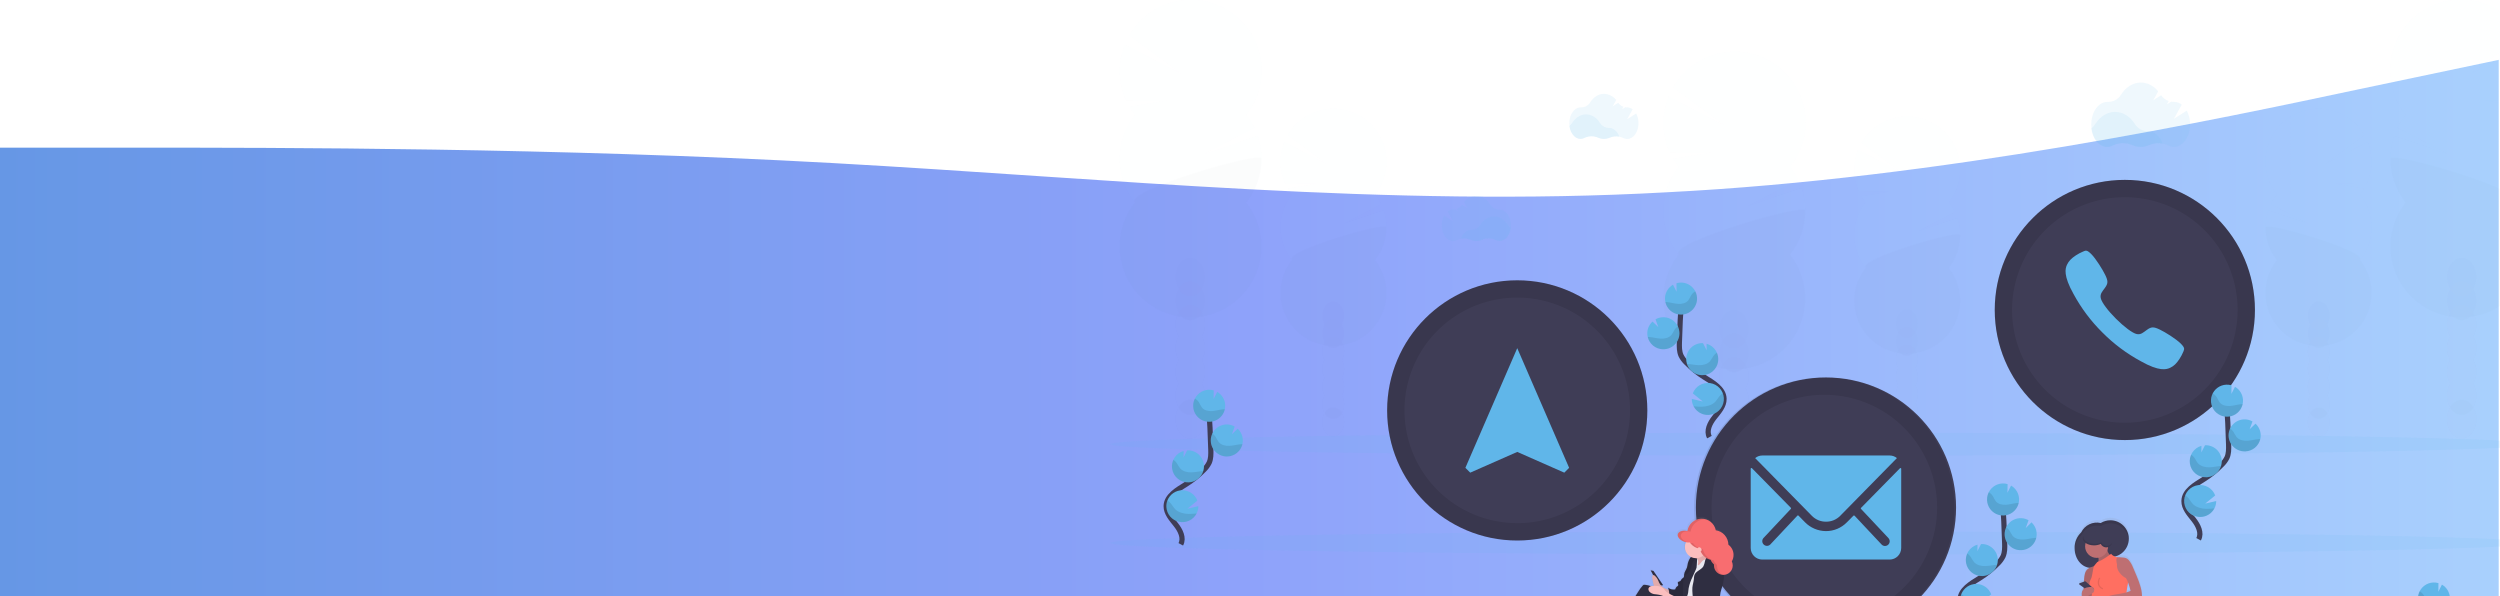 <svg width="1921" height="458" viewBox="0 0 1921 458" fill="none" xmlns="http://www.w3.org/2000/svg">
<path fill-rule="evenodd" clip-rule="evenodd" d="M0 113.466H107C213 113.466 427 113.466 640 125.303C853 137.139 1067 159.628 1280 147.792C1493 137.139 1707 90.978 1813 68.489L1920 46V523H1813C1707 523 1493 523 1280 523C1067 523 853 523 640 523C427 523 213 523 107 523H0V113.466Z" fill="url(#paint0_linear)" fill-opacity="0.6"/>
<g clip-path="url(#clip0)">
<g opacity="0.1">
<path opacity="0.1" d="M1332.42 377.02C1338.71 377.02 1343.8 370.349 1343.8 362.12C1343.8 353.891 1338.71 347.22 1332.42 347.22C1326.14 347.22 1321.04 353.891 1321.04 362.12C1321.04 370.349 1326.14 377.02 1332.42 377.02Z" fill="#3F3D56"/>
<path opacity="0.1" d="M1341.43 298.37C1343.02 295.599 1343.84 292.454 1343.81 289.26C1343.81 281.03 1338.71 274.36 1332.42 274.36C1326.13 274.36 1321 281.05 1321 289.28C1320.97 292.474 1321.79 295.619 1323.38 298.39C1321.82 301.171 1321 304.307 1321 307.495C1321 310.684 1321.82 313.819 1323.38 316.6C1321.82 319.381 1321 322.517 1321 325.705C1321 328.894 1321.82 332.029 1323.38 334.81C1321.79 337.581 1320.97 340.726 1321 343.92C1321 352.14 1326.1 358.82 1332.38 358.82C1338.66 358.82 1343.77 352.14 1343.77 343.92C1343.8 340.726 1342.98 337.581 1341.39 334.81C1342.95 332.029 1343.77 328.894 1343.77 325.705C1343.77 322.517 1342.95 319.381 1341.39 316.6C1342.95 313.819 1343.77 310.684 1343.77 307.495C1343.77 304.307 1342.95 301.171 1341.39 298.39L1341.43 298.37Z" fill="#3F3D56"/>
<path opacity="0.1" d="M1332.42 285.97C1338.71 285.97 1343.8 279.299 1343.8 271.07C1343.8 262.841 1338.71 256.17 1332.42 256.17C1326.14 256.17 1321.04 262.841 1321.04 271.07C1321.04 279.299 1326.14 285.97 1332.42 285.97Z" fill="#3F3D56"/>
<path opacity="0.1" d="M1332.42 267.76C1338.71 267.76 1343.8 261.089 1343.8 252.86C1343.8 244.631 1338.71 237.96 1332.42 237.96C1326.14 237.96 1321.04 244.631 1321.04 252.86C1321.04 261.089 1326.14 267.76 1332.42 267.76Z" fill="#3F3D56"/>
<path opacity="0.1" d="M1289.82 128.23C1288.26 126.253 1286.84 124.168 1285.58 121.99L1315.48 117.08L1283.14 117.32C1280.04 110.566 1278.36 103.251 1278.19 95.823C1278.01 88.395 1279.36 81.01 1282.14 74.12L1325.53 96.63L1285.53 67.21C1289.25 60.672 1294.28 54.975 1300.31 50.475C1306.33 45.976 1313.23 42.772 1320.55 41.065C1327.88 39.358 1335.47 39.184 1342.87 40.556C1350.26 41.927 1357.3 44.813 1363.52 49.033C1369.75 53.252 1375.03 58.715 1379.05 65.076C1383.06 71.437 1385.71 78.559 1386.84 85.995C1387.97 93.431 1387.55 101.021 1385.6 108.285C1383.65 115.55 1380.22 122.334 1375.53 128.21C1377.95 131.29 1380.04 134.623 1381.75 138.15L1342.92 158.37L1384.31 144.48C1387.22 153.072 1387.94 162.254 1386.4 171.194C1384.87 180.134 1381.13 188.55 1375.52 195.68C1381.85 203.722 1385.78 213.381 1386.88 223.554C1387.97 233.727 1386.18 244.003 1381.71 253.207C1377.24 262.411 1370.27 270.171 1361.6 275.601C1352.93 281.03 1342.9 283.909 1332.67 283.909C1322.44 283.909 1312.41 281.03 1303.74 275.601C1295.07 270.171 1288.1 262.411 1283.63 253.207C1279.16 244.003 1277.37 233.727 1278.46 223.554C1279.56 213.381 1283.49 203.722 1289.82 195.68C1282.26 186.07 1278.15 174.197 1278.15 161.97C1278.15 149.742 1282.26 137.87 1289.82 128.26V128.23Z" fill="#60B6E9"/>
<path opacity="0.1" d="M1387.19 161.94C1387.21 174.171 1383.1 186.05 1375.52 195.65C1381.85 203.692 1385.78 213.352 1386.88 223.525C1387.97 233.698 1386.18 243.974 1381.71 253.178C1377.24 262.381 1370.27 270.142 1361.6 275.571C1352.93 281 1342.9 283.879 1332.67 283.879C1322.44 283.879 1312.41 281 1303.74 275.571C1295.07 270.142 1288.1 262.381 1283.63 253.178C1279.16 243.974 1277.37 233.698 1278.46 223.525C1279.56 213.352 1283.49 203.692 1289.82 195.65C1282.51 186.37 1387.19 155.82 1387.19 161.94Z" fill="black"/>
</g>
<g opacity="0.1">
<path opacity="0.1" d="M1465.28 341.391C1469.98 341.391 1473.79 336.408 1473.79 330.261C1473.79 324.114 1469.98 319.131 1465.28 319.131C1460.58 319.131 1456.77 324.114 1456.77 330.261C1456.77 336.408 1460.58 341.391 1465.28 341.391Z" fill="#3F3D56"/>
<path opacity="0.1" d="M1472 282.63C1473.18 280.561 1473.79 278.214 1473.77 275.83C1473.77 269.68 1469.96 264.69 1465.27 264.69C1460.58 264.69 1456.76 269.69 1456.76 275.83C1456.73 278.216 1457.35 280.564 1458.54 282.63C1457.37 284.709 1456.76 287.052 1456.76 289.435C1456.76 291.819 1457.37 294.162 1458.54 296.24C1457.37 298.319 1456.76 300.662 1456.76 303.045C1456.76 305.429 1457.37 307.772 1458.54 309.85C1457.35 311.917 1456.73 314.265 1456.76 316.65C1456.76 322.8 1460.57 327.79 1465.27 327.79C1469.97 327.79 1473.77 322.79 1473.77 316.65C1473.79 314.267 1473.18 311.92 1472 309.85C1473.16 307.769 1473.77 305.427 1473.77 303.045C1473.77 300.664 1473.16 298.322 1472 296.24C1473.16 294.159 1473.77 291.817 1473.77 289.435C1473.77 287.054 1473.16 284.712 1472 282.63Z" fill="#3F3D56"/>
<path opacity="0.1" d="M1465.28 273.351C1469.98 273.351 1473.79 268.368 1473.79 262.221C1473.79 256.074 1469.98 251.091 1465.28 251.091C1460.58 251.091 1456.77 256.074 1456.77 262.221C1456.77 268.368 1460.58 273.351 1465.28 273.351Z" fill="#3F3D56"/>
<path opacity="0.1" d="M1465.28 259.74C1469.98 259.74 1473.79 254.757 1473.79 248.61C1473.79 242.464 1469.98 237.48 1465.28 237.48C1460.58 237.48 1456.77 242.464 1456.77 248.61C1456.77 254.757 1460.58 259.74 1465.28 259.74Z" fill="#3F3D56"/>
<path opacity="0.1" d="M1433.44 155.48C1432.27 154.006 1431.21 152.448 1430.27 150.82L1452.62 147.15L1428.45 147.33C1426.13 142.284 1424.87 136.818 1424.73 131.266C1424.6 125.714 1425.6 120.193 1427.67 115.04L1460.1 131.87L1430.19 109.87C1432.99 105.019 1436.75 100.795 1441.26 97.465C1445.76 94.134 1450.9 91.767 1456.36 90.511C1461.81 89.255 1467.47 89.138 1472.98 90.167C1478.48 91.196 1483.72 93.348 1488.35 96.49C1492.99 99.632 1496.93 103.695 1499.92 108.427C1502.92 113.159 1504.91 118.458 1505.76 123.992C1506.62 129.527 1506.33 135.178 1504.9 140.594C1503.48 146.01 1500.95 151.074 1497.48 155.47C1499.29 157.775 1500.85 160.266 1502.13 162.9L1473.13 177.97L1504.06 167.59C1506.23 174.011 1506.77 180.872 1505.62 187.553C1504.48 194.233 1501.68 200.522 1497.49 205.85C1502.22 211.858 1505.17 219.077 1505.99 226.681C1506.82 234.285 1505.48 241.967 1502.14 248.848C1498.8 255.73 1493.6 261.532 1487.11 265.592C1480.63 269.651 1473.14 271.804 1465.49 271.804C1457.84 271.804 1450.35 269.651 1443.87 265.592C1437.38 261.532 1432.18 255.73 1428.84 248.848C1425.5 241.967 1424.16 234.285 1424.99 226.681C1425.81 219.077 1428.76 211.858 1433.49 205.85C1427.84 198.669 1424.77 189.798 1424.77 180.66C1424.77 171.523 1427.84 162.652 1433.49 155.47L1433.44 155.48Z" fill="#60B6E9"/>
<path opacity="0.1" d="M1506.2 180.671C1506.21 189.81 1503.14 198.686 1497.48 205.861C1502.21 211.869 1505.16 219.087 1505.98 226.691C1506.81 234.295 1505.47 241.978 1502.13 248.859C1498.79 255.74 1493.59 261.542 1487.1 265.602C1480.62 269.662 1473.13 271.815 1465.48 271.815C1457.83 271.815 1450.34 269.662 1443.86 265.602C1437.37 261.542 1432.17 255.74 1428.83 248.859C1425.49 241.978 1424.15 234.295 1424.98 226.691C1425.8 219.087 1428.75 211.869 1433.48 205.861C1428 198.931 1506.2 176.101 1506.2 180.671Z" fill="black"/>
</g>
<g opacity="0.1">
<path opacity="0.1" d="M1891.58 337.02C1897.86 337.02 1902.96 330.349 1902.96 322.12C1902.96 313.891 1897.86 307.22 1891.58 307.22C1885.29 307.22 1880.2 313.891 1880.2 322.12C1880.2 330.349 1885.29 337.02 1891.58 337.02Z" fill="#3F3D56"/>
<path opacity="0.1" d="M1882.57 258.37C1880.98 255.599 1880.16 252.454 1880.19 249.26C1880.19 241.03 1885.29 234.36 1891.58 234.36C1897.87 234.36 1902.96 241.03 1902.96 249.26C1902.99 252.454 1902.17 255.599 1900.58 258.37C1902.14 261.151 1902.96 264.287 1902.96 267.475C1902.96 270.664 1902.14 273.799 1900.58 276.58C1902.14 279.361 1902.96 282.497 1902.96 285.685C1902.96 288.874 1902.14 292.009 1900.58 294.79C1902.17 297.561 1902.99 300.706 1902.96 303.9C1902.96 312.12 1897.86 318.8 1891.58 318.8C1885.3 318.8 1880.19 312.12 1880.19 303.9C1880.16 300.706 1880.98 297.561 1882.57 294.79C1881.01 292.009 1880.19 288.874 1880.19 285.685C1880.19 282.497 1881.01 279.361 1882.57 276.58C1881.01 273.799 1880.19 270.664 1880.19 267.475C1880.19 264.287 1881.01 261.151 1882.57 258.37Z" fill="#3F3D56"/>
<path opacity="0.1" d="M1891.58 245.97C1897.86 245.97 1902.96 239.299 1902.96 231.07C1902.96 222.841 1897.86 216.17 1891.58 216.17C1885.29 216.17 1880.2 222.841 1880.2 231.07C1880.2 239.299 1885.29 245.97 1891.58 245.97Z" fill="#3F3D56"/>
<path opacity="0.1" d="M1891.58 227.76C1897.86 227.76 1902.96 221.089 1902.96 212.86C1902.96 204.631 1897.86 197.96 1891.58 197.96C1885.29 197.96 1880.2 204.631 1880.2 212.86C1880.2 221.089 1885.29 227.76 1891.58 227.76Z" fill="#3F3D56"/>
<path opacity="0.1" d="M1934.18 88.23C1935.74 86.253 1937.16 84.168 1938.42 81.99L1908.52 77.08L1940.86 77.32C1943.96 70.566 1945.64 63.251 1945.81 55.823C1945.99 48.395 1944.64 41.01 1941.86 34.12L1898.47 56.63L1938.47 27.21C1934.75 20.672 1929.72 14.975 1923.69 10.475C1917.67 5.976 1910.77 2.772 1903.45 1.065C1896.12 -0.642 1888.53 -0.816 1881.13 0.556C1873.74 1.927 1866.7 4.813 1860.48 9.033C1854.25 13.252 1848.97 18.715 1844.95 25.076C1840.94 31.437 1838.29 38.559 1837.16 45.995C1836.03 53.431 1836.45 61.02 1838.4 68.285C1840.35 75.55 1843.78 82.334 1848.47 88.21C1846.05 91.29 1843.96 94.623 1842.25 98.15L1881.08 118.37L1839.69 104.48C1836.78 113.072 1836.06 122.254 1837.6 131.194C1839.13 140.134 1842.87 148.55 1848.48 155.68C1842.15 163.722 1838.22 173.381 1837.12 183.554C1836.03 193.727 1837.82 204.003 1842.29 213.207C1846.76 222.411 1853.73 230.171 1862.4 235.601C1871.07 241.03 1881.1 243.909 1891.33 243.909C1901.56 243.909 1911.59 241.03 1920.26 235.601C1928.93 230.171 1935.9 222.411 1940.37 213.207C1944.84 204.003 1946.63 193.727 1945.54 183.554C1944.44 173.381 1940.51 163.722 1934.18 155.68C1941.74 146.07 1945.85 134.197 1945.85 121.97C1945.85 109.742 1941.74 97.87 1934.18 88.26V88.23Z" fill="#60B6E9"/>
<path opacity="0.1" d="M1836.81 121.94C1836.79 134.171 1840.9 146.05 1848.48 155.65C1842.15 163.692 1838.22 173.352 1837.12 183.525C1836.03 193.698 1837.82 203.974 1842.29 213.178C1846.76 222.381 1853.73 230.142 1862.4 235.571C1871.07 241 1881.1 243.879 1891.33 243.879C1901.56 243.879 1911.59 241 1920.26 235.571C1928.93 230.142 1935.9 222.381 1940.37 213.178C1944.84 203.974 1946.63 193.698 1945.54 183.525C1944.44 173.352 1940.51 163.692 1934.18 155.65C1941.49 146.37 1836.81 115.82 1836.81 121.94Z" fill="black"/>
</g>
<g opacity="0.1">
<path opacity="0.1" d="M1781.72 335.391C1786.42 335.391 1790.23 330.408 1790.23 324.261C1790.23 318.114 1786.42 313.131 1781.72 313.131C1777.02 313.131 1773.21 318.114 1773.21 324.261C1773.21 330.408 1777.02 335.391 1781.72 335.391Z" fill="#3F3D56"/>
<path opacity="0.1" d="M1775 276.63C1773.82 274.561 1773.21 272.214 1773.23 269.83C1773.23 263.68 1777.04 258.69 1781.73 258.69C1786.42 258.69 1790.24 263.69 1790.24 269.83C1790.27 272.216 1789.65 274.564 1788.46 276.63C1789.63 278.709 1790.24 281.052 1790.24 283.435C1790.24 285.819 1789.63 288.162 1788.46 290.24C1789.63 292.319 1790.24 294.662 1790.24 297.045C1790.24 299.429 1789.63 301.772 1788.46 303.85C1789.65 305.917 1790.27 308.265 1790.24 310.65C1790.24 316.8 1786.43 321.79 1781.73 321.79C1777.03 321.79 1773.23 316.79 1773.23 310.65C1773.21 308.267 1773.82 305.92 1775 303.85C1773.84 301.769 1773.23 299.427 1773.23 297.045C1773.23 294.664 1773.84 292.322 1775 290.24C1773.84 288.159 1773.23 285.817 1773.23 283.435C1773.23 281.054 1773.84 278.712 1775 276.63Z" fill="#3F3D56"/>
<path opacity="0.1" d="M1781.72 267.351C1786.42 267.351 1790.23 262.368 1790.23 256.221C1790.23 250.074 1786.42 245.091 1781.72 245.091C1777.02 245.091 1773.21 250.074 1773.21 256.221C1773.21 262.368 1777.02 267.351 1781.72 267.351Z" fill="#3F3D56"/>
<path opacity="0.1" d="M1781.72 253.74C1786.42 253.74 1790.23 248.757 1790.23 242.61C1790.23 236.464 1786.42 231.48 1781.72 231.48C1777.02 231.48 1773.21 236.464 1773.21 242.61C1773.21 248.757 1777.02 253.74 1781.72 253.74Z" fill="#3F3D56"/>
<path opacity="0.1" d="M1813.56 149.48C1814.73 148.006 1815.79 146.448 1816.73 144.82L1794.38 141.15L1818.55 141.33C1820.87 136.284 1822.13 130.818 1822.27 125.266C1822.4 119.714 1821.4 114.193 1819.33 109.04L1786.9 125.87L1816.81 103.87C1814.01 99.019 1810.25 94.796 1805.74 91.465C1801.24 88.134 1796.1 85.767 1790.64 84.511C1785.19 83.255 1779.53 83.138 1774.02 84.167C1768.52 85.196 1763.28 87.348 1758.65 90.49C1754.01 93.632 1750.07 97.695 1747.08 102.427C1744.08 107.159 1742.09 112.458 1741.24 117.992C1740.38 123.527 1740.67 129.178 1742.1 134.594C1743.52 140.01 1746.05 145.074 1749.52 149.47C1747.71 151.775 1746.15 154.266 1744.87 156.9L1773.87 171.97L1743 161.6C1740.83 168.021 1740.29 174.882 1741.44 181.563C1742.58 188.243 1745.38 194.532 1749.57 199.86C1744.84 205.868 1741.89 213.087 1741.07 220.691C1740.24 228.295 1741.58 235.977 1744.92 242.858C1748.26 249.74 1753.46 255.542 1759.95 259.602C1766.43 263.661 1773.92 265.814 1781.57 265.814C1789.22 265.814 1796.71 263.661 1803.19 259.602C1809.68 255.542 1814.88 249.74 1818.22 242.858C1821.56 235.977 1822.9 228.295 1822.07 220.691C1821.25 213.087 1818.3 205.868 1813.57 199.86C1819.22 192.679 1822.29 183.808 1822.29 174.67C1822.29 165.533 1819.22 156.662 1813.57 149.48H1813.56Z" fill="#60B6E9"/>
<path opacity="0.1" d="M1740.8 174.671C1740.79 183.81 1743.86 192.686 1749.52 199.861C1744.79 205.869 1741.84 213.087 1741.02 220.691C1740.19 228.295 1741.53 235.978 1744.87 242.859C1748.21 249.74 1753.41 255.542 1759.9 259.602C1766.38 263.662 1773.87 265.815 1781.52 265.815C1789.17 265.815 1796.66 263.662 1803.14 259.602C1809.63 255.542 1814.83 249.74 1818.17 242.859C1821.51 235.978 1822.85 228.295 1822.02 220.691C1821.2 213.087 1818.25 205.869 1813.52 199.861C1819 192.931 1740.8 170.101 1740.8 174.671Z" fill="black"/>
</g>
<g opacity="0.1">
<path opacity="0.1" d="M914.59 337.02C920.875 337.02 925.97 330.349 925.97 322.12C925.97 313.891 920.875 307.22 914.59 307.22C908.305 307.22 903.21 313.891 903.21 322.12C903.21 330.349 908.305 337.02 914.59 337.02Z" fill="#3F3D56"/>
<path opacity="0.1" d="M923.59 258.369C925.178 255.598 925.999 252.453 925.97 249.259C925.97 241.029 920.87 234.359 914.59 234.359C908.31 234.359 903.21 241.029 903.21 249.259C903.178 252.453 903.996 255.597 905.58 258.369C904.025 261.152 903.209 264.287 903.209 267.474C903.209 270.662 904.025 273.797 905.58 276.579C904.025 279.362 903.209 282.497 903.209 285.684C903.209 288.872 904.025 292.007 905.58 294.789C903.993 297.561 903.175 300.706 903.21 303.899C903.21 312.119 908.3 318.799 914.59 318.799C920.88 318.799 926 312.139 926 303.919C926.032 300.725 925.21 297.58 923.62 294.809C925.18 292.028 925.999 288.893 925.999 285.704C925.999 282.516 925.18 279.38 923.62 276.599C925.18 273.818 925.999 270.683 925.999 267.494C925.999 264.306 925.18 261.17 923.62 258.389L923.59 258.369Z" fill="#3F3D56"/>
<path opacity="0.1" d="M914.59 245.97C920.875 245.97 925.97 239.299 925.97 231.07C925.97 222.841 920.875 216.17 914.59 216.17C908.305 216.17 903.21 222.841 903.21 231.07C903.21 239.299 908.305 245.97 914.59 245.97Z" fill="#3F3D56"/>
<path opacity="0.1" d="M914.59 227.76C920.875 227.76 925.97 221.089 925.97 212.86C925.97 204.631 920.875 197.96 914.59 197.96C908.305 197.96 903.21 204.631 903.21 212.86C903.21 221.089 908.305 227.76 914.59 227.76Z" fill="#3F3D56"/>
<path opacity="0.1" d="M872 88.23C870.444 86.251 869.027 84.165 867.76 81.99L897.67 77.08L865.3 77.37C862.204 70.616 860.518 63.301 860.346 55.873C860.174 48.445 861.52 41.06 864.3 34.17L907.7 56.68L867.7 27.26C871.428 20.742 876.463 15.064 882.488 10.583C888.513 6.101 895.398 2.913 902.713 1.217C910.028 -0.479 917.615 -0.645 924.997 0.728C932.379 2.102 939.398 4.985 945.614 9.198C951.83 13.411 957.108 18.862 961.119 25.211C965.129 31.559 967.785 38.667 968.919 46.09C970.054 53.513 969.643 61.09 967.713 68.346C965.782 75.603 962.373 82.382 957.7 88.26C960.125 91.34 962.21 94.672 963.92 98.2L925.08 118.37L966.48 104.48C969.382 113.073 970.097 122.254 968.561 131.194C967.025 140.133 963.285 148.548 957.68 155.68C964.006 163.721 967.942 173.381 969.037 183.554C970.132 193.727 968.342 204.003 963.872 213.207C959.402 222.411 952.432 230.171 943.76 235.6C935.087 241.03 925.062 243.909 914.83 243.909C904.598 243.909 894.573 241.03 885.9 235.6C877.228 230.171 870.258 222.411 865.788 213.207C861.318 204.003 859.528 193.727 860.623 183.554C861.718 173.381 865.654 163.721 871.98 155.68C864.42 146.07 860.309 134.197 860.309 121.97C860.309 109.742 864.42 97.87 871.98 88.26L872 88.23Z" fill="#60B6E9"/>
<path opacity="0.1" d="M969.35 121.939C969.37 134.17 965.257 146.049 957.68 155.649C964.006 163.691 967.942 173.351 969.037 183.524C970.132 193.697 968.342 203.973 963.872 213.177C959.402 222.38 952.432 230.141 943.76 235.57C935.087 240.999 925.062 243.878 914.83 243.878C904.598 243.878 894.573 240.999 885.9 235.57C877.228 230.141 870.258 222.38 865.788 213.177C861.318 203.973 859.528 193.697 860.623 183.524C861.718 173.351 865.654 163.691 871.98 155.649C864.67 146.369 969.35 115.819 969.35 121.939Z" fill="black"/>
</g>
<g opacity="0.1">
<path opacity="0.1" d="M1024.44 335.391C1029.14 335.391 1032.95 330.408 1032.95 324.261C1032.95 318.114 1029.14 313.131 1024.44 313.131C1019.74 313.131 1015.93 318.114 1015.93 324.261C1015.93 330.408 1019.74 335.391 1024.44 335.391Z" fill="#3F3D56"/>
<path opacity="0.1" d="M1031.17 276.63C1032.35 274.561 1032.96 272.214 1032.94 269.83C1032.94 263.68 1029.14 258.69 1024.44 258.69C1019.74 258.69 1015.93 263.69 1015.93 269.83C1015.91 272.215 1016.52 274.562 1017.71 276.63C1016.54 278.709 1015.93 281.052 1015.93 283.435C1015.93 285.819 1016.54 288.162 1017.71 290.24C1016.54 292.319 1015.93 294.662 1015.93 297.045C1015.93 299.429 1016.54 301.772 1017.71 303.85C1016.52 305.919 1015.91 308.266 1015.93 310.65C1015.93 316.8 1019.74 321.79 1024.44 321.79C1029.14 321.79 1032.94 316.79 1032.94 310.65C1032.96 308.267 1032.35 305.92 1031.17 303.85C1032.33 301.769 1032.94 299.427 1032.94 297.045C1032.94 294.664 1032.33 292.322 1031.17 290.24C1032.33 288.159 1032.94 285.817 1032.94 283.435C1032.94 281.054 1032.33 278.712 1031.17 276.63Z" fill="#3F3D56"/>
<path opacity="0.1" d="M1024.44 267.351C1029.14 267.351 1032.95 262.368 1032.95 256.221C1032.95 250.074 1029.14 245.091 1024.44 245.091C1019.74 245.091 1015.93 250.074 1015.93 256.221C1015.93 262.368 1019.74 267.351 1024.44 267.351Z" fill="#3F3D56"/>
<path opacity="0.1" d="M1024.44 253.74C1029.14 253.74 1032.95 248.757 1032.95 242.61C1032.95 236.464 1029.14 231.48 1024.44 231.48C1019.74 231.48 1015.93 236.464 1015.93 242.61C1015.93 248.757 1019.74 253.74 1024.44 253.74Z" fill="#3F3D56"/>
<path opacity="0.1" d="M992.6 149.48C991.436 148.003 990.376 146.446 989.43 144.82L1011.78 141.15L987.61 141.33C985.291 136.284 984.026 130.818 983.892 125.266C983.758 119.714 984.758 114.193 986.83 109.04L1019.26 125.87L989.35 103.87C992.147 99.019 995.914 94.796 1000.42 91.465C1004.92 88.134 1010.06 85.767 1015.52 84.511C1020.97 83.255 1026.63 83.138 1032.14 84.167C1037.64 85.196 1042.88 87.348 1047.51 90.49C1052.15 93.632 1056.09 97.695 1059.08 102.427C1062.08 107.159 1064.07 112.458 1064.92 117.992C1065.78 123.527 1065.49 129.178 1064.06 134.594C1062.64 140.01 1060.11 145.074 1056.64 149.47C1058.46 151.77 1060.02 154.261 1061.29 156.9L1032.29 171.97L1063.22 161.59C1065.39 168.011 1065.93 174.872 1064.78 181.553C1063.64 188.233 1060.84 194.522 1056.65 199.85C1061.38 205.858 1064.33 213.077 1065.15 220.681C1065.98 228.285 1064.64 235.967 1061.3 242.848C1057.96 249.73 1052.76 255.532 1046.27 259.592C1039.79 263.651 1032.3 265.804 1024.65 265.804C1017 265.804 1009.51 263.651 1003.03 259.592C996.543 255.532 991.335 249.73 987.996 242.848C984.658 235.967 983.324 228.285 984.147 220.681C984.969 213.077 987.916 205.858 992.65 199.85C987 192.669 983.929 183.798 983.929 174.66C983.929 165.523 987 156.652 992.65 149.47L992.6 149.48Z" fill="#60B6E9"/>
<path opacity="0.1" d="M1065.36 174.671C1065.37 183.81 1062.3 192.686 1056.64 199.861C1061.37 205.869 1064.32 213.087 1065.14 220.691C1065.97 228.295 1064.63 235.978 1061.29 242.859C1057.95 249.74 1052.75 255.542 1046.26 259.602C1039.78 263.662 1032.29 265.815 1024.64 265.815C1016.99 265.815 1009.5 263.662 1003.02 259.602C996.533 255.542 991.325 249.74 987.986 242.859C984.648 235.978 983.314 228.295 984.137 220.691C984.959 213.087 987.906 205.869 992.64 199.861C987.14 192.931 1065.36 170.101 1065.36 174.671Z" fill="black"/>
</g>
<path opacity="0.1" d="M1401 350.16C1703.65 350.16 1949 346.194 1949 341.3C1949 336.407 1703.65 332.44 1401 332.44C1098.35 332.44 853 336.407 853 341.3C853 346.194 1098.35 350.16 1401 350.16Z" fill="#60B6E9"/>
<path opacity="0.1" d="M1401 426.07C1703.65 426.07 1949 422.103 1949 417.21C1949 412.316 1703.65 408.35 1401 408.35C1098.35 408.35 853 412.316 853 417.21C853 422.103 1098.35 426.07 1401 426.07Z" fill="#60B6E9"/>
<path opacity="0.1" d="M1661.79 110.37C1658.22 109.696 1654.53 110.099 1651.19 111.53C1649.19 112.423 1647.01 112.885 1644.82 112.885C1642.63 112.885 1640.45 112.423 1638.45 111.53C1636.08 110.489 1633.51 109.975 1630.92 110.025C1628.33 110.075 1625.78 110.688 1623.45 111.82C1622.12 112.525 1620.64 112.896 1619.14 112.9C1613.06 112.9 1608.01 106.78 1606.96 98.71C1608.16 97.818 1609.17 96.709 1609.96 95.44C1613.52 89.7 1619.03 86.01 1625.23 86.01C1631.43 86.01 1636.87 89.65 1640.43 95.33C1641.49 97.046 1642.98 98.458 1644.75 99.429C1646.51 100.4 1648.5 100.896 1650.52 100.87H1650.68C1655.57 100.82 1659.76 104.7 1661.79 110.37Z" fill="#60B6E9"/>
<path opacity="0.1" d="M1680.3 85.02L1670.48 91.24L1676.48 80.4C1674.79 79.055 1672.7 78.312 1670.54 78.29H1670.38C1669.71 78.299 1669.04 78.249 1668.38 78.14L1665 80.25L1666.43 77.65C1664.07 76.832 1662.03 75.284 1660.6 73.23L1654.6 77.01L1658.36 70.17C1654.88 65.99 1650.18 63.43 1645.02 63.43C1638.82 63.43 1633.31 67.11 1629.74 72.85C1628.69 74.566 1627.2 75.973 1625.43 76.929C1623.66 77.884 1621.66 78.354 1619.65 78.29H1619.32C1612.48 78.29 1606.94 86.04 1606.94 95.6C1606.94 105.16 1612.48 112.92 1619.32 112.92C1620.82 112.91 1622.3 112.539 1623.63 111.84C1625.96 110.705 1628.51 110.09 1631.1 110.038C1633.69 109.986 1636.26 110.499 1638.63 111.54C1640.63 112.439 1642.8 112.904 1645 112.904C1647.2 112.904 1649.37 112.439 1651.37 111.54C1653.72 110.522 1656.27 110.021 1658.83 110.071C1661.4 110.121 1663.92 110.721 1666.23 111.83C1667.55 112.518 1669.01 112.881 1670.49 112.89C1677.33 112.89 1682.87 105.13 1682.87 95.57C1682.91 91.893 1682.03 88.265 1680.3 85.02Z" fill="#60B6E9"/>
<path opacity="0.1" d="M1244.26 104.96C1241.76 104.487 1239.17 104.769 1236.83 105.77C1235.43 106.396 1233.91 106.72 1232.38 106.72C1230.84 106.72 1229.32 106.396 1227.92 105.77C1226.26 105.042 1224.46 104.683 1222.65 104.719C1220.84 104.755 1219.06 105.186 1217.43 105.98C1216.5 106.463 1215.48 106.72 1214.43 106.73C1210.18 106.73 1206.64 102.45 1205.9 96.8C1206.75 96.178 1207.47 95.401 1208.03 94.51C1210.52 90.51 1214.38 87.91 1218.72 87.91C1223.06 87.91 1226.87 90.46 1229.36 94.43C1230.1 95.632 1231.15 96.621 1232.38 97.301C1233.62 97.981 1235.02 98.328 1236.43 98.31H1236.54C1239.9 98.29 1242.83 101.01 1244.26 104.96Z" fill="#60B6E9"/>
<path opacity="0.1" d="M1257.21 87.23L1250.34 91.59L1254.51 84C1253.33 83.057 1251.87 82.536 1250.36 82.52H1250.24C1249.76 82.529 1249.29 82.492 1248.82 82.41L1246.49 83.89L1247.49 82.07C1245.84 81.496 1244.41 80.414 1243.41 78.98L1239.24 81.62L1241.88 76.84C1240.77 75.409 1239.36 74.242 1237.74 73.424C1236.13 72.605 1234.35 72.157 1232.54 72.11C1228.2 72.11 1224.34 74.69 1221.85 78.71C1221.11 79.912 1220.07 80.898 1218.83 81.567C1217.59 82.236 1216.19 82.565 1214.78 82.52H1214.55C1209.76 82.52 1205.88 87.94 1205.88 94.64C1205.88 101.34 1209.76 106.76 1214.55 106.76C1215.6 106.752 1216.63 106.492 1217.55 106C1219.18 105.21 1220.96 104.783 1222.77 104.749C1224.58 104.714 1226.37 105.073 1228.03 105.8C1229.44 106.444 1230.97 106.784 1232.52 106.8C1234.05 106.798 1235.55 106.478 1236.95 105.86C1238.6 105.148 1240.38 104.797 1242.17 104.831C1243.97 104.866 1245.73 105.285 1247.35 106.06C1248.28 106.545 1249.3 106.799 1250.35 106.8C1255.13 106.8 1259.01 101.37 1259.01 94.68C1259.05 92.085 1258.43 89.521 1257.21 87.23Z" fill="#60B6E9"/>
<path opacity="0.1" d="M1122.59 183.37C1125.09 182.898 1127.67 183.18 1130.01 184.18C1131.41 184.807 1132.93 185.131 1134.47 185.131C1136.01 185.131 1137.53 184.807 1138.93 184.18C1140.59 183.453 1142.39 183.094 1144.2 183.128C1146.01 183.163 1147.79 183.59 1149.42 184.38C1150.34 184.873 1151.37 185.133 1152.42 185.14C1156.67 185.14 1160.21 180.85 1160.94 175.2C1160.09 174.581 1159.37 173.803 1158.82 172.91C1156.32 168.91 1152.46 166.32 1148.13 166.32C1143.8 166.32 1139.98 168.86 1137.48 172.84C1136.74 174.041 1135.7 175.029 1134.46 175.708C1133.22 176.388 1131.83 176.737 1130.42 176.72H1130.31C1126.94 176.74 1124 179.45 1122.59 183.37Z" fill="#60B6E9"/>
<path opacity="0.1" d="M1109.63 165.67L1116.51 170.03L1112.33 162.45C1113.51 161.503 1114.98 160.979 1116.49 160.96H1116.6C1117.08 160.966 1117.56 160.933 1118.03 160.86L1120.36 162.33L1119.36 160.52C1121.01 159.944 1122.43 158.862 1123.43 157.43L1127.6 160.07L1125 155.28C1126.11 153.849 1127.52 152.684 1129.14 151.867C1130.75 151.051 1132.53 150.604 1134.34 150.56C1138.67 150.56 1142.54 153.14 1145.03 157.16C1145.77 158.36 1146.81 159.344 1148.05 160.013C1149.29 160.683 1150.68 161.012 1152.09 160.97H1152.33C1157.11 160.97 1160.99 166.4 1160.99 173.09C1160.99 179.78 1157.11 185.21 1152.33 185.21C1151.28 185.205 1150.25 184.948 1149.33 184.46C1147.7 183.665 1145.92 183.235 1144.11 183.199C1142.3 183.162 1140.5 183.521 1138.84 184.25C1137.43 184.898 1135.91 185.239 1134.36 185.25C1132.83 185.248 1131.32 184.928 1129.92 184.31C1128.27 183.597 1126.5 183.246 1124.7 183.281C1122.91 183.315 1121.15 183.734 1119.53 184.51C1118.6 184.995 1117.58 185.248 1116.53 185.25C1111.74 185.25 1107.86 179.83 1107.86 173.13C1107.81 170.534 1108.42 167.968 1109.63 165.67Z" fill="#60B6E9"/>
<path d="M1517.31 490.26C1519.92 485.42 1516.96 479.5 1513.56 475.19C1510.16 470.88 1506 466.39 1506.09 460.9C1506.22 453.01 1514.6 448.34 1521.29 444.16C1526.26 441.045 1530.84 437.353 1534.94 433.16C1536.65 431.546 1538.07 429.644 1539.13 427.54C1540.52 424.46 1540.48 420.94 1540.39 417.54C1540.1 406.28 1539.55 395.027 1538.72 383.78" stroke="#3F3D56" stroke-width="4" stroke-miterlimit="10"/>
<path d="M1551.45 383.22C1551.35 381.157 1550.74 379.152 1549.66 377.389C1548.59 375.625 1547.09 374.161 1545.3 373.13L1542.54 378.58L1542.63 371.98C1540.13 371.243 1537.45 371.32 1535 372.201C1532.54 373.082 1530.43 374.72 1528.96 376.879C1527.5 379.039 1526.76 381.608 1526.85 384.216C1526.94 386.824 1527.86 389.335 1529.47 391.388C1531.08 393.441 1533.3 394.928 1535.81 395.637C1538.32 396.345 1541 396.236 1543.44 395.328C1545.89 394.419 1547.98 392.756 1549.42 390.58C1550.86 388.404 1551.57 385.826 1551.45 383.22Z" fill="#60B6E9"/>
<path d="M1529.49 466.54C1528.25 468.947 1526.25 470.879 1523.81 472.036C1521.36 473.194 1518.6 473.512 1515.95 472.943C1513.31 472.374 1510.92 470.948 1509.17 468.887C1507.41 466.825 1506.39 464.243 1506.25 461.54C1506.16 459.836 1506.43 458.131 1507.05 456.54C1507.96 454.22 1509.55 452.229 1511.61 450.83C1513.67 449.432 1516.1 448.69 1518.59 448.704C1521.09 448.718 1523.51 449.487 1525.56 450.909C1527.6 452.331 1529.17 454.34 1530.05 456.67L1522.36 462.93L1530.82 460.93C1530.83 462.879 1530.37 464.803 1529.49 466.54Z" fill="#60B6E9"/>
<path d="M1523.41 442.64C1520.39 442.782 1517.42 441.807 1515.07 439.901C1512.72 437.995 1511.16 435.292 1510.68 432.306C1510.2 429.32 1510.83 426.262 1512.46 423.713C1514.09 421.165 1516.6 419.306 1519.51 418.49L1519.44 423.56L1522.23 418.04C1525.49 417.887 1528.68 419.037 1531.1 421.236C1533.51 423.435 1534.95 426.503 1535.1 429.765C1535.26 433.027 1534.11 436.216 1531.91 438.631C1529.71 441.045 1526.64 442.487 1523.38 442.64H1523.41Z" fill="#60B6E9"/>
<path d="M1553.3 422.75C1551.39 422.849 1549.49 422.502 1547.73 421.736C1545.98 420.971 1544.43 419.808 1543.21 418.34C1541.99 416.873 1541.12 415.14 1540.68 413.28C1540.24 411.42 1540.25 409.483 1540.69 407.623C1541.13 405.763 1541.99 404.031 1543.22 402.565C1544.44 401.098 1545.99 399.937 1547.74 399.173C1549.5 398.409 1551.4 398.063 1553.31 398.163C1555.22 398.264 1557.08 398.807 1558.74 399.75L1556.57 405.75L1561 401.37C1562.79 403.013 1564.06 405.149 1564.64 407.51C1565.22 409.871 1565.08 412.35 1564.26 414.636C1563.43 416.921 1561.94 418.911 1559.98 420.353C1558.03 421.795 1555.69 422.626 1553.26 422.74L1553.3 422.75Z" fill="#60B6E9"/>
<path opacity="0.1" d="M1549.79 386.5C1546.95 386.81 1544.19 387.69 1541.33 387.87C1538.47 388.05 1535.33 387.361 1533.55 385.151C1532.71 383.863 1531.95 382.527 1531.27 381.151C1530.49 379.937 1529.43 378.934 1528.17 378.23C1527.37 379.791 1526.92 381.503 1526.84 383.252C1526.76 385.002 1527.05 386.749 1527.7 388.377C1528.34 390.004 1529.33 391.475 1530.59 392.691C1531.85 393.906 1533.36 394.839 1535.01 395.426C1536.66 396.013 1538.42 396.241 1540.16 396.094C1541.91 395.948 1543.6 395.431 1545.13 394.578C1546.66 393.724 1547.99 392.555 1549.03 391.146C1550.07 389.738 1550.8 388.123 1551.17 386.41C1550.72 386.42 1550.25 386.45 1549.79 386.5Z" fill="black"/>
<path opacity="0.1" d="M1553.3 422.75C1551.18 422.851 1549.07 422.4 1547.17 421.442C1545.27 420.484 1543.66 419.052 1542.48 417.284C1541.3 415.516 1540.6 413.473 1540.44 411.354C1540.29 409.235 1540.68 407.111 1541.59 405.19C1542.57 405.85 1543.4 406.692 1544.06 407.67C1544.8 409.072 1545.61 410.431 1546.5 411.74C1548.42 413.99 1551.7 414.74 1554.67 414.59C1557.64 414.44 1560.51 413.59 1563.47 413.34C1563.88 413.34 1564.29 413.28 1564.71 413.27C1564.1 415.876 1562.65 418.211 1560.59 419.922C1558.53 421.633 1555.97 422.626 1553.3 422.75Z" fill="black"/>
<path opacity="0.1" d="M1523.41 442.64C1521.31 442.738 1519.22 442.297 1517.34 441.358C1515.46 440.419 1513.85 439.013 1512.66 437.275C1511.48 435.538 1510.76 433.525 1510.57 431.431C1510.39 429.336 1510.74 427.229 1511.6 425.31C1512.61 425.977 1513.5 426.825 1514.21 427.81C1515.02 429.245 1515.91 430.631 1516.88 431.96C1518.95 434.27 1522.45 435.09 1525.59 434.96C1528.73 434.83 1531.59 434.15 1534.59 433.96C1533.84 436.379 1532.37 438.511 1530.37 440.064C1528.37 441.617 1525.94 442.516 1523.41 442.64Z" fill="black"/>
<path opacity="0.1" d="M1529.49 466.54C1528.25 468.947 1526.25 470.879 1523.81 472.036C1521.36 473.194 1518.6 473.512 1515.95 472.943C1513.31 472.374 1510.92 470.948 1509.17 468.887C1507.41 466.825 1506.39 464.243 1506.25 461.54C1506.16 459.835 1506.43 458.131 1507.05 456.54C1508.06 457.206 1508.97 458.018 1509.75 458.95C1510.92 460.37 1511.69 461.95 1513.05 463.32C1515.56 465.79 1519.63 466.81 1523.24 466.9C1525.33 466.906 1527.42 466.786 1529.49 466.54Z" fill="black"/>
<path d="M907.31 418.26C909.92 413.42 906.96 407.5 903.56 403.19C900.16 398.88 896 394.37 896.09 388.9C896.22 381.01 904.6 376.34 911.29 372.16C916.258 369.045 920.84 365.353 924.94 361.16C926.655 359.546 928.073 357.644 929.13 355.54C930.52 352.46 930.48 348.94 930.39 345.54C930.097 334.28 929.54 323.027 928.72 311.78" stroke="#3F3D56" stroke-width="4" stroke-miterlimit="10"/>
<path d="M941.45 311.22C941.353 309.157 940.74 307.152 939.665 305.389C938.59 303.625 937.089 302.161 935.3 301.13L932.54 306.58L932.63 299.98C930.127 299.243 927.454 299.32 924.998 300.201C922.542 301.082 920.429 302.72 918.965 304.88C917.5 307.039 916.76 309.608 916.851 312.216C916.941 314.824 917.858 317.335 919.469 319.388C921.08 321.441 923.301 322.928 925.812 323.637C928.324 324.345 930.995 324.236 933.441 323.328C935.887 322.419 937.981 320.756 939.42 318.58C940.86 316.404 941.571 313.826 941.45 311.22Z" fill="#60B6E9"/>
<path d="M919.49 394.54C918.252 396.947 916.255 398.879 913.808 400.036C911.361 401.194 908.601 401.512 905.955 400.943C903.308 400.374 900.924 398.948 899.169 396.887C897.415 394.825 896.389 392.243 896.25 389.54C896.158 387.836 896.431 386.131 897.05 384.54C897.957 382.22 899.545 380.229 901.606 378.83C903.667 377.432 906.104 376.69 908.595 376.704C911.086 376.718 913.514 377.487 915.559 378.909C917.604 380.331 919.17 382.34 920.05 384.67L912.36 390.93L920.82 388.93C920.83 390.879 920.374 392.803 919.49 394.54Z" fill="#60B6E9"/>
<path d="M913.41 370.64C910.389 370.782 907.421 369.807 905.073 367.901C902.725 365.995 901.16 363.292 900.678 360.306C900.196 357.32 900.83 354.262 902.459 351.713C904.088 349.165 906.598 347.306 909.51 346.49L909.44 351.56L912.23 346.04C913.845 345.964 915.46 346.208 916.981 346.756C918.502 347.304 919.9 348.147 921.096 349.236C922.291 350.325 923.261 351.638 923.949 353.102C924.637 354.565 925.029 356.15 925.105 357.765C925.181 359.38 924.937 360.994 924.389 362.516C923.84 364.037 922.998 365.435 921.909 366.631C920.82 367.826 919.507 368.796 918.043 369.483C916.58 370.171 914.995 370.564 913.38 370.64H913.41Z" fill="#60B6E9"/>
<path d="M943.3 350.75C941.391 350.849 939.486 350.502 937.735 349.736C935.984 348.971 934.435 347.808 933.211 346.34C931.987 344.873 931.121 343.14 930.683 341.28C930.245 339.42 930.245 337.483 930.685 335.623C931.125 333.763 931.992 332.031 933.217 330.565C934.443 329.098 935.992 327.937 937.744 327.173C939.496 326.409 941.402 326.063 943.31 326.163C945.219 326.264 947.078 326.807 948.74 327.75L946.57 333.75L951 329.37C952.792 331.013 954.057 333.149 954.636 335.51C955.216 337.871 955.083 340.35 954.255 342.636C953.427 344.921 951.942 346.911 949.985 348.353C948.028 349.795 945.688 350.626 943.26 350.74L943.3 350.75Z" fill="#60B6E9"/>
<path opacity="0.1" d="M939.79 314.5C936.95 314.81 934.19 315.69 931.33 315.87C928.47 316.05 925.33 315.36 923.55 313.15C922.713 311.863 921.952 310.527 921.27 309.15C920.493 307.937 919.428 306.934 918.17 306.23C917.374 307.791 916.919 309.503 916.838 311.252C916.756 313.002 917.048 314.749 917.696 316.377C918.343 318.004 919.33 319.475 920.591 320.691C921.853 321.906 923.359 322.839 925.009 323.426C926.659 324.013 928.416 324.241 930.162 324.094C931.907 323.948 933.601 323.431 935.131 322.578C936.661 321.724 937.991 320.555 939.032 319.146C940.074 317.738 940.802 316.123 941.17 314.41C940.72 314.42 940.25 314.45 939.79 314.5Z" fill="black"/>
<path opacity="0.1" d="M943.3 350.75C941.177 350.851 939.065 350.4 937.168 349.442C935.272 348.484 933.655 347.052 932.476 345.284C931.297 343.516 930.596 341.473 930.441 339.354C930.285 337.235 930.681 335.111 931.59 333.19C932.566 333.85 933.405 334.692 934.06 335.67C934.795 337.072 935.61 338.431 936.5 339.74C938.42 341.99 941.7 342.74 944.67 342.59C947.64 342.44 950.51 341.59 953.47 341.34C953.88 341.34 954.29 341.28 954.71 341.27C954.098 343.876 952.652 346.211 950.593 347.922C948.534 349.633 945.974 350.626 943.3 350.75Z" fill="black"/>
<path opacity="0.1" d="M913.41 370.64C911.309 370.738 909.219 370.297 907.337 369.358C905.455 368.419 903.846 367.013 902.661 365.275C901.477 363.538 900.758 361.525 900.572 359.431C900.386 357.336 900.74 355.229 901.6 353.31C902.615 353.977 903.499 354.825 904.21 355.81C905.016 357.245 905.908 358.631 906.88 359.96C908.95 362.27 912.45 363.09 915.59 362.96C918.73 362.83 921.59 362.15 924.59 361.96C923.843 364.379 922.37 366.511 920.37 368.064C918.369 369.617 915.939 370.516 913.41 370.64Z" fill="black"/>
<path opacity="0.1" d="M919.49 394.54C918.252 396.947 916.255 398.879 913.808 400.036C911.361 401.194 908.601 401.512 905.955 400.943C903.308 400.374 900.924 398.948 899.169 396.887C897.415 394.825 896.389 392.243 896.25 389.54C896.158 387.835 896.431 386.131 897.05 384.54C898.064 385.206 898.974 386.018 899.75 386.95C900.92 388.37 901.69 389.95 903.05 391.32C905.56 393.79 909.63 394.81 913.24 394.9C915.329 394.906 917.416 394.786 919.49 394.54Z" fill="black"/>
<path d="M1313.52 335.89C1310.91 331.06 1313.87 325.14 1317.28 320.83C1320.69 316.52 1324.83 312.03 1324.74 306.54C1324.62 298.64 1316.24 293.98 1309.54 289.8C1304.57 286.686 1299.99 282.994 1295.9 278.8C1294.18 277.195 1292.75 275.295 1291.7 273.19C1290.32 270.1 1290.36 266.59 1290.44 263.19C1290.74 251.93 1291.3 240.676 1292.11 229.43" stroke="#3F3D56" stroke-width="4" stroke-miterlimit="10"/>
<path d="M1279.39 228.86C1279.48 226.798 1280.1 224.793 1281.17 223.03C1282.24 221.267 1283.74 219.802 1285.53 218.77L1288.29 224.22L1288.21 217.62C1289.52 217.238 1290.89 217.073 1292.26 217.13C1294.69 217.244 1297.04 218.075 1298.99 219.52C1300.95 220.966 1302.44 222.959 1303.27 225.249C1304.09 227.539 1304.22 230.022 1303.64 232.386C1303.05 234.749 1301.78 236.885 1299.98 238.525C1298.18 240.165 1295.93 241.234 1293.53 241.598C1291.12 241.963 1288.66 241.605 1286.46 240.57C1284.25 239.536 1282.4 237.871 1281.15 235.787C1279.89 233.703 1279.28 231.292 1279.39 228.86Z" fill="#60B6E9"/>
<path d="M1301.34 312.18C1302.63 314.692 1304.75 316.684 1307.33 317.822C1309.92 318.96 1312.81 319.174 1315.54 318.429C1318.26 317.684 1320.65 316.025 1322.29 313.729C1323.94 311.434 1324.75 308.643 1324.58 305.824C1324.41 303.004 1323.28 300.328 1321.37 298.245C1319.46 296.161 1316.9 294.796 1314.11 294.38C1311.31 293.963 1308.46 294.52 1306.03 295.956C1303.6 297.393 1301.73 299.622 1300.75 302.27L1308.44 308.53L1299.98 306.53C1299.97 308.495 1300.44 310.433 1301.34 312.18Z" fill="#60B6E9"/>
<path d="M1307.42 288.28C1310.44 288.425 1313.41 287.453 1315.76 285.547C1318.11 283.642 1319.68 280.938 1320.16 277.952C1320.65 274.965 1320.01 271.905 1318.38 269.355C1316.75 266.806 1314.24 264.946 1311.33 264.13L1311.39 269.2L1308.6 263.68C1305.34 263.52 1302.15 264.661 1299.73 266.853C1297.31 269.046 1295.86 272.109 1295.7 275.37C1295.63 276.79 1295.81 278.212 1296.23 279.57C1296.97 281.999 1298.44 284.14 1300.44 285.7C1302.45 287.259 1304.88 288.161 1307.42 288.28Z" fill="#60B6E9"/>
<path d="M1277.54 268.37C1279.45 268.467 1281.35 268.118 1283.1 267.352C1284.85 266.586 1286.4 265.422 1287.62 263.954C1288.85 262.486 1289.71 260.753 1290.15 258.893C1290.59 257.033 1290.58 255.097 1290.14 253.237C1289.7 251.378 1288.84 249.647 1287.61 248.181C1286.39 246.715 1284.84 245.554 1283.08 244.791C1281.33 244.027 1279.43 243.682 1277.52 243.783C1275.61 243.883 1273.75 244.427 1272.09 245.37L1274.27 251.37L1269.79 247.08C1268.6 248.162 1267.63 249.471 1266.94 250.93C1266.25 252.389 1265.86 253.969 1265.79 255.58C1265.73 256.719 1265.83 257.86 1266.1 258.97C1266.73 261.566 1268.18 263.888 1270.25 265.584C1272.31 267.28 1274.87 268.258 1277.54 268.37Z" fill="#60B6E9"/>
<path opacity="0.1" d="M1281.05 232.14C1283.89 232.45 1286.65 233.33 1289.5 233.51C1292.35 233.69 1295.5 233 1297.29 230.79C1298.12 229.502 1298.88 228.167 1299.56 226.79C1300.34 225.576 1301.41 224.573 1302.67 223.87C1303.47 225.431 1303.92 227.144 1304.01 228.894C1304.09 230.645 1303.8 232.393 1303.15 234.022C1302.5 235.651 1301.51 237.123 1300.25 238.339C1298.99 239.555 1297.48 240.487 1295.83 241.074C1294.18 241.661 1292.42 241.888 1290.67 241.741C1288.93 241.593 1287.23 241.074 1285.7 240.219C1284.17 239.364 1282.84 238.192 1281.8 236.781C1280.76 235.371 1280.04 233.754 1279.67 232.04C1280.12 232.05 1280.58 232.09 1281.05 232.14Z" fill="black"/>
<path opacity="0.1" d="M1277.54 268.37C1279.66 268.467 1281.77 268.015 1283.67 267.056C1285.56 266.097 1287.18 264.665 1288.36 262.898C1289.53 261.131 1290.24 259.089 1290.39 256.971C1290.55 254.853 1290.16 252.731 1289.25 250.81C1288.27 251.469 1287.43 252.311 1286.77 253.29C1286.03 254.691 1285.22 256.05 1284.33 257.36C1282.42 259.61 1279.14 260.36 1276.17 260.21C1273.2 260.06 1270.33 259.21 1267.37 258.96C1266.96 258.96 1266.54 258.9 1266.13 258.89C1266.74 261.496 1268.19 263.832 1270.25 265.543C1272.3 267.254 1274.87 268.246 1277.54 268.37Z" fill="black"/>
<path opacity="0.1" d="M1307.42 288.28C1309.52 288.381 1311.61 287.942 1313.5 287.004C1315.38 286.065 1316.99 284.66 1318.18 282.921C1319.36 281.183 1320.08 279.169 1320.26 277.073C1320.45 274.977 1320.09 272.869 1319.23 270.95C1318.22 271.616 1317.34 272.464 1316.63 273.45C1315.82 274.886 1314.93 276.271 1313.96 277.6C1311.88 279.91 1308.39 280.73 1305.24 280.6C1302.09 280.47 1299.24 279.79 1296.24 279.6C1296.98 282.022 1298.46 284.156 1300.46 285.709C1302.46 287.263 1304.89 288.161 1307.42 288.28Z" fill="black"/>
<path opacity="0.1" d="M1301.34 312.18C1302.79 314.965 1305.24 317.094 1308.2 318.13C1311.16 319.167 1314.41 319.033 1317.28 317.756C1320.14 316.479 1322.41 314.156 1323.62 311.261C1324.83 308.365 1324.89 305.117 1323.79 302.18C1322.77 302.84 1321.86 303.653 1321.09 304.59C1319.92 306.01 1319.09 307.59 1317.79 308.96C1315.27 311.43 1311.21 312.45 1307.59 312.54C1305.5 312.541 1303.41 312.421 1301.34 312.18Z" fill="black"/>
<path d="M1632.73 338.14C1687.94 338.14 1732.69 293.386 1732.69 238.18C1732.69 182.973 1687.94 138.22 1632.73 138.22C1577.52 138.22 1532.77 182.973 1532.77 238.18C1532.77 293.386 1577.52 338.14 1632.73 338.14Z" fill="#3F3D56"/>
<path d="M1675.64 263.96C1672.16 260.48 1663.79 255.23 1659.64 253.27C1654.85 250.97 1653.09 251.01 1649.7 253.46C1646.88 255.46 1645.05 257.39 1641.81 256.68C1638.57 255.97 1632.15 251.13 1625.94 244.94C1619.73 238.75 1614.91 232.37 1614.22 229.08C1613.53 225.79 1615.43 224 1617.45 221.18C1619.89 217.79 1619.96 216.03 1617.64 211.24C1615.64 207.09 1610.45 198.74 1606.94 195.24C1603.43 191.74 1602.67 192.51 1600.75 193.24C1598.77 194.068 1596.88 195.072 1595.08 196.24C1591.6 198.57 1589.65 200.51 1588.28 203.43C1586.91 206.35 1585.36 211.77 1593.33 225.96C1599.21 236.815 1606.66 246.745 1615.43 255.43C1624.14 264.224 1634.11 271.684 1645 277.57C1659.18 285.57 1664.61 283.98 1667.53 282.62C1670.45 281.26 1672.39 279.33 1674.71 275.82C1675.88 274.025 1676.88 272.127 1677.71 270.15C1678.37 268.23 1679.15 267.45 1675.64 263.96Z" fill="#60B6E9"/>
<path opacity="0.1" d="M1632.73 138.23C1612.95 138.221 1593.61 144.078 1577.15 155.063C1560.7 166.047 1547.88 181.664 1540.3 199.939C1532.73 218.214 1530.74 238.324 1534.6 257.727C1538.46 277.13 1547.98 294.953 1561.97 308.941C1575.96 322.929 1593.78 332.455 1613.18 336.311C1632.59 340.168 1652.7 338.184 1670.97 330.609C1689.25 323.034 1704.86 310.209 1715.85 293.756C1726.83 277.304 1732.69 257.963 1732.68 238.18C1732.67 211.676 1722.13 186.261 1703.39 167.52C1684.65 148.778 1659.23 138.244 1632.73 138.23ZM1632.73 324.851C1615.59 324.851 1598.83 319.767 1584.58 310.244C1570.33 300.721 1559.22 287.185 1552.66 271.348C1546.1 255.511 1544.38 238.084 1547.73 221.272C1551.07 204.46 1559.32 189.017 1571.45 176.896C1583.57 164.775 1599.01 156.52 1615.82 153.176C1632.63 149.832 1650.06 151.548 1665.9 158.108C1681.73 164.668 1695.27 175.776 1704.79 190.029C1714.32 204.282 1719.4 221.039 1719.4 238.18C1719.4 249.562 1717.16 260.832 1712.8 271.348C1708.45 281.863 1702.06 291.417 1694.01 299.465C1685.97 307.513 1676.41 313.898 1665.9 318.253C1655.38 322.609 1644.11 324.851 1632.73 324.851Z" fill="black"/>
<path d="M1403.08 489.97C1458.29 489.97 1503.04 445.216 1503.04 390.01C1503.04 334.803 1458.29 290.05 1403.08 290.05C1347.87 290.05 1303.12 334.803 1303.12 390.01C1303.12 445.216 1347.87 489.97 1403.08 489.97Z" fill="#3F3D56"/>
<path d="M1459.93 359.81L1430 390.26C1429.95 390.31 1429.91 390.371 1429.88 390.438C1429.85 390.505 1429.83 390.577 1429.83 390.65C1429.83 390.723 1429.85 390.795 1429.88 390.862C1429.91 390.929 1429.95 390.989 1430 391.04L1451 413.37C1451.5 413.876 1451.84 414.519 1451.98 415.219C1452.12 415.919 1452.05 416.643 1451.78 417.303C1451.5 417.962 1451.04 418.526 1450.45 418.924C1449.86 419.322 1449.16 419.536 1448.45 419.54C1447.49 419.538 1446.57 419.157 1445.89 418.48L1425 396.23C1424.89 396.125 1424.75 396.066 1424.6 396.066C1424.45 396.066 1424.31 396.125 1424.2 396.23L1419.11 401.37C1417.03 403.501 1414.54 405.194 1411.79 406.35C1409.04 407.506 1406.09 408.101 1403.11 408.1C1400.07 408.086 1397.07 407.467 1394.27 406.278C1391.48 405.09 1388.95 403.357 1386.83 401.18L1381.94 396.18C1381.83 396.075 1381.69 396.016 1381.54 396.016C1381.39 396.016 1381.25 396.075 1381.14 396.18L1360.3 418.38C1359.96 418.716 1359.57 418.982 1359.13 419.164C1358.69 419.346 1358.22 419.44 1357.74 419.44C1357.27 419.44 1356.8 419.346 1356.36 419.164C1355.92 418.982 1355.53 418.716 1355.19 418.38C1354.85 418.045 1354.59 417.647 1354.4 417.209C1354.22 416.77 1354.13 416.3 1354.13 415.825C1354.13 415.35 1354.22 414.88 1354.4 414.441C1354.59 414.002 1354.85 413.604 1355.19 413.27L1376.11 390.99C1376.2 390.881 1376.25 390.743 1376.25 390.6C1376.25 390.457 1376.2 390.319 1376.11 390.21L1346.18 359.76C1346.1 359.682 1346 359.63 1345.9 359.608C1345.79 359.587 1345.68 359.598 1345.58 359.64C1345.48 359.681 1345.39 359.752 1345.33 359.843C1345.27 359.934 1345.24 360.041 1345.24 360.15V421.08C1345.25 423.435 1346.19 425.692 1347.85 427.357C1349.52 429.023 1351.77 429.962 1354.13 429.97H1452C1454.36 429.962 1456.61 429.023 1458.28 427.357C1459.94 425.692 1460.88 423.435 1460.89 421.08V360.2C1460.89 360.086 1460.86 359.974 1460.8 359.879C1460.74 359.783 1460.65 359.709 1460.55 359.666C1460.44 359.624 1460.33 359.614 1460.22 359.64C1460.11 359.666 1460.01 359.725 1459.93 359.81Z" fill="#60B6E9"/>
<path d="M1403.08 400.87C1405.11 400.89 1407.12 400.502 1409 399.729C1410.87 398.956 1412.57 397.814 1414 396.37L1457.59 352C1456.04 350.718 1454.1 350.012 1452.09 350H1354.15C1352.14 350.007 1350.19 350.714 1348.65 352L1392.25 396.37C1393.66 397.805 1395.35 398.943 1397.21 399.716C1399.07 400.489 1401.07 400.881 1403.08 400.87Z" fill="#60B6E9"/>
<path opacity="0.1" d="M1401.82 290.06C1382.04 290.05 1362.7 295.907 1346.24 306.892C1329.79 317.876 1316.97 333.493 1309.39 351.768C1301.82 370.043 1299.83 390.154 1303.69 409.556C1307.55 428.959 1317.07 446.782 1331.06 460.77C1345.05 474.759 1362.87 484.284 1382.27 488.141C1401.68 491.997 1421.79 490.013 1440.06 482.438C1458.34 474.863 1473.95 462.038 1484.94 445.585C1495.92 429.133 1501.78 409.792 1501.77 390.01C1501.76 363.505 1491.22 338.09 1472.48 319.349C1453.74 300.608 1428.32 290.073 1401.82 290.06ZM1401.82 476.68C1384.68 476.68 1367.92 471.596 1353.67 462.073C1339.42 452.55 1328.31 439.014 1321.75 423.177C1315.19 407.34 1313.47 389.913 1316.82 373.101C1320.16 356.289 1328.41 340.846 1340.54 328.725C1352.66 316.604 1368.1 308.349 1384.91 305.005C1401.72 301.661 1419.15 303.377 1434.99 309.937C1450.82 316.497 1464.36 327.606 1473.88 341.858C1483.41 356.111 1488.49 372.868 1488.49 390.01C1488.49 412.996 1479.36 435.041 1463.1 451.295C1446.85 467.548 1424.81 476.68 1401.82 476.68Z" fill="black"/>
<path d="M1165.85 415.32C1221.06 415.32 1265.81 370.567 1265.81 315.36C1265.81 260.154 1221.06 215.4 1165.85 215.4C1110.64 215.4 1065.89 260.154 1065.89 315.36C1065.89 370.567 1110.64 415.32 1165.85 415.32Z" fill="#3F3D56"/>
<path d="M1165.85 267.53L1126 359.47L1129.72 363.19L1165.86 347.25L1202 363.19L1205.72 359.47L1165.85 267.53Z" fill="#60B6E9"/>
<path opacity="0.1" d="M1165.85 215.37C1146.07 215.36 1126.73 221.217 1110.28 232.199C1093.83 243.181 1081 258.795 1073.43 277.067C1065.85 295.339 1063.86 315.447 1067.72 334.848C1071.57 354.25 1081.09 372.073 1095.07 386.063C1109.05 400.053 1126.87 409.582 1146.27 413.445C1165.67 417.308 1185.78 415.33 1204.06 407.763C1222.33 400.196 1237.95 387.378 1248.94 370.932C1259.93 354.486 1265.8 335.15 1265.8 315.37C1265.8 288.857 1255.27 263.429 1236.53 244.677C1217.79 225.925 1192.36 215.383 1165.85 215.37ZM1165.85 401.99C1148.71 401.99 1131.95 396.906 1117.69 387.38C1103.44 377.855 1092.33 364.316 1085.77 348.476C1079.21 332.636 1077.5 315.207 1080.85 298.393C1084.2 281.58 1092.46 266.137 1104.58 254.017C1116.71 241.898 1132.16 233.648 1148.97 230.309C1165.79 226.971 1183.22 228.694 1199.05 235.262C1214.89 241.829 1228.42 252.946 1237.94 267.205C1247.46 281.465 1252.53 298.226 1252.52 315.37C1252.52 338.355 1243.38 360.397 1227.13 376.649C1210.88 392.9 1188.83 402.03 1165.85 402.03V401.99Z" fill="black"/>
<path d="M1641.93 441.25C1641.02 439.037 1640.09 436.83 1639.14 434.63C1638.35 432.483 1637.2 430.49 1635.73 428.74C1635.17 428.11 1634.49 427.6 1633.73 427.24C1632.89 426.931 1632.01 426.756 1631.12 426.72C1629.76 426.549 1628.39 426.512 1627.02 426.61C1626.49 426.45 1625.89 426.24 1625.3 426C1628.26 425.223 1630.89 423.515 1632.81 421.13C1634.72 418.745 1635.82 415.807 1635.94 412.75C1635.94 412.55 1635.94 412.34 1635.94 412.14C1635.95 410.269 1635.59 408.414 1634.88 406.682C1634.17 404.95 1633.13 403.375 1631.81 402.046C1630.49 400.717 1628.92 399.661 1627.2 398.938C1625.47 398.214 1623.62 397.838 1621.75 397.83C1619.12 397.825 1616.53 398.563 1614.3 399.96C1611.35 399.291 1608.26 399.642 1605.54 400.955C1602.81 402.268 1600.61 404.466 1599.3 407.19C1597.64 408.775 1596.33 410.686 1595.46 412.804C1594.58 414.921 1594.15 417.198 1594.2 419.49C1594.2 419.7 1594.2 419.92 1594.2 420.12C1594.46 427.89 1599.48 434.12 1605.82 434.75C1605.14 435.055 1604.52 435.47 1603.98 435.98C1602.04 437.85 1601.72 440.82 1601.51 443.52L1601.36 445.52L1598 446.72C1597.89 446.758 1597.8 446.825 1597.73 446.913C1597.66 447.001 1597.61 447.107 1597.59 447.22C1597.58 447.332 1597.59 447.446 1597.64 447.551C1597.68 447.655 1597.76 447.745 1597.85 447.81L1601.06 450.1C1601.06 450.29 1601.06 450.48 1601.06 450.67C1601.06 450.86 1601.06 451.1 1601.12 451.32C1600.57 451.803 1600.15 452.41 1599.88 453.09C1599.57 454.14 1599.47 455.242 1599.59 456.33L1599.71 459.12C1599.69 461.22 1599.98 463.312 1600.56 465.33C1600.98 466.57 1602.8 469.56 1604.11 469.58C1602.9 475.08 1602.58 486.68 1602.58 486.68C1602.43 486.83 1602.85 486.97 1603.58 487.09C1604.3 492.61 1606.65 508.09 1610.82 514.9C1611.48 517.12 1612 519.378 1612.39 521.66C1612.39 521.66 1613.58 536.37 1615.15 540.74C1616.49 544.46 1617.55 553.64 1617.84 556.3C1617.57 556.37 1617.32 556.513 1617.13 556.714C1616.93 556.916 1616.79 557.167 1616.73 557.44C1615.94 559.82 1610.82 563.44 1610.82 563.44C1609.25 564.224 1607.77 565.173 1606.4 566.27C1604.79 567.72 1604.85 569.03 1612 568.21C1625.8 566.62 1628.16 562.21 1628.16 562.21C1628.16 562.21 1627.94 561.47 1627.61 560.51C1627.19 559.016 1626.58 557.582 1625.8 556.24C1625.6 556.05 1625.4 556.37 1625.16 556.87C1624.12 550.49 1623.8 544.012 1624.22 537.56C1624.22 537.56 1624.61 530.8 1622.64 526.03C1622.2 523.532 1622.2 520.978 1622.64 518.48C1623.43 515.3 1619.49 499.79 1619.49 499.79L1617.23 488.37C1617.54 488.76 1617.75 489.215 1617.86 489.7L1617.92 489.93L1617.98 490.26C1618 490.377 1618.06 490.484 1618.14 490.57C1619.68 496.97 1623.9 514.7 1623.9 517.3C1623.9 520.48 1627.84 528.43 1627.84 528.43C1627.84 528.43 1629.41 541.55 1632.17 546.71C1634.27 550.64 1634.32 556.4 1634.22 558.94C1634.22 558.94 1633.75 562.21 1632.96 563C1632.33 563.781 1631.83 564.655 1631.47 565.59L1631.38 565.78C1631.38 565.78 1630.2 568.17 1630.99 568.57C1633.99 569.749 1637.25 570.158 1640.45 569.76C1640.45 569.76 1642.03 567.76 1642.03 566.98C1642 566.504 1641.94 566.03 1641.85 565.56C1641.56 563.68 1641.02 560.72 1641.01 560.69C1641.34 559.41 1640.01 555.85 1640.01 555.85L1639.61 544.72C1640.34 537.184 1639.4 529.579 1636.85 522.45C1636.85 522.45 1634.85 515.3 1635.28 513.31C1635.71 511.32 1634.49 490.25 1634.49 490.25L1634.37 489.95C1634.26 488.46 1634.3 486.963 1634.49 485.48C1634.88 480.71 1633.31 470.77 1632.91 470.38C1632.58 469.312 1632.4 468.206 1632.35 467.09C1632.44 466.26 1632.71 463.83 1633.08 460.81C1636.97 460.677 1640.85 460.343 1644.7 459.81C1645.07 459.81 1645.43 459.667 1645.7 459.41C1645.86 459.17 1645.94 458.887 1645.93 458.6C1646.39 452.61 1644.2 446.79 1641.93 441.25ZM1634 453.86C1634.41 451.01 1634.85 448.25 1635.29 446.2L1635.35 446.38C1636.11 448.441 1636.74 450.544 1637.25 452.68C1636.2 453.16 1635.11 453.555 1634 453.86Z" fill="url(#paint1_linear)"/>
<path d="M1621.64 399.79C1619.02 399.785 1616.45 400.516 1614.22 401.9C1611.28 401.221 1608.2 401.558 1605.47 402.857C1602.75 404.155 1600.54 406.338 1599.22 409.05C1597.57 410.61 1596.27 412.498 1595.39 414.592C1594.51 416.686 1594.08 418.94 1594.13 421.21C1594.13 429.57 1599.76 436.34 1606.7 436.34C1611.7 436.34 1616.08 432.78 1618.09 427.63C1619.25 427.936 1620.44 428.091 1621.63 428.09C1625.38 428.09 1628.98 426.599 1631.64 423.946C1634.29 421.292 1635.78 417.693 1635.78 413.94C1635.78 410.187 1634.29 406.588 1631.64 403.935C1628.98 401.281 1625.38 399.79 1621.63 399.79H1621.64Z" fill="#3F3D56"/>
<path d="M1619.9 424.55C1620.24 425.306 1620.75 425.971 1621.4 426.49C1621.82 426.799 1622.3 427.008 1622.81 427.1C1621.93 427.61 1620.97 427.99 1620.09 428.5C1618.71 429.43 1617.37 430.431 1616.09 431.5C1614.78 432.552 1613.18 433.174 1611.5 433.28C1612.09 432.486 1612.46 431.552 1612.57 430.57C1612.68 429.589 1612.53 428.595 1612.14 427.69C1611.78 427.096 1611.54 426.436 1611.44 425.75C1611.44 424.62 1612.44 423.75 1613.37 423.15C1614.12 422.64 1614.89 422.15 1615.67 421.66C1616.28 421.28 1617.2 420.48 1617.97 420.51C1618.74 420.54 1618.83 421.22 1618.97 421.92C1619.17 422.832 1619.48 423.716 1619.9 424.55Z" fill="#BE6F72"/>
<path opacity="0.1" d="M1619.9 424.55C1620.24 425.306 1620.75 425.971 1621.4 426.49C1621.82 426.799 1622.3 427.008 1622.81 427.1C1621.93 427.61 1620.97 427.99 1620.09 428.5C1618.71 429.43 1617.37 430.431 1616.09 431.5C1614.78 432.552 1613.18 433.174 1611.5 433.28C1612.09 432.486 1612.46 431.552 1612.57 430.57C1612.68 429.589 1612.53 428.595 1612.14 427.69C1611.78 427.096 1611.54 426.436 1611.44 425.75C1611.44 424.62 1612.44 423.75 1613.37 423.15C1614.12 422.64 1614.89 422.15 1615.67 421.66C1616.28 421.28 1617.2 420.48 1617.97 420.51C1618.74 420.54 1618.83 421.22 1618.97 421.92C1619.17 422.832 1619.48 423.716 1619.9 424.55Z" fill="black"/>
<path d="M1629.11 447.74C1634.1 447.74 1638.15 443.693 1638.15 438.7C1638.15 433.708 1634.1 429.66 1629.11 429.66C1624.12 429.66 1620.07 433.708 1620.07 438.7C1620.07 443.693 1624.12 447.74 1629.11 447.74Z" fill="#BE6F72"/>
<path d="M1611.03 428.67C1615.91 428.67 1619.87 424.712 1619.87 419.83C1619.87 414.948 1615.91 410.99 1611.03 410.99C1606.15 410.99 1602.19 414.948 1602.19 419.83C1602.19 424.712 1606.15 428.67 1611.03 428.67Z" fill="#BE6F72"/>
<path d="M1603.9 437.51C1601.96 439.36 1601.64 442.29 1601.44 444.96L1601.14 448.87C1601.03 449.923 1601.01 450.983 1601.07 452.04C1601.07 452.69 1601.23 453.35 1601.29 454.04C1601.35 454.73 1601.37 455.6 1601.38 456.39V462.17C1601.29 463.363 1601.51 464.56 1602.02 465.64C1602.29 466.163 1602.75 466.564 1603.31 466.763C1603.87 466.963 1604.48 466.948 1605.02 466.72C1605.64 466.241 1606.08 465.563 1606.26 464.8C1607.24 462.455 1607.91 459.995 1608.26 457.48C1608.34 456.61 1608.35 455.74 1608.43 454.87C1608.51 454 1608.66 453.09 1608.79 452.21C1609.35 448.53 1609.6 444.81 1609.85 441.1C1609.92 440 1610.91 435.67 1609.47 435.19C1608.77 434.96 1607.32 435.68 1606.65 435.92C1605.64 436.26 1604.7 436.8 1603.9 437.51Z" fill="#BE6F72"/>
<path opacity="0.1" d="M1603.9 437.51C1601.96 439.36 1601.64 442.29 1601.44 444.96L1601.14 448.87C1601.03 449.923 1601.01 450.983 1601.07 452.04C1601.07 452.69 1601.23 453.35 1601.29 454.04C1601.35 454.73 1601.37 455.6 1601.38 456.39V462.17C1601.29 463.363 1601.51 464.56 1602.02 465.64C1602.29 466.163 1602.75 466.564 1603.31 466.763C1603.87 466.963 1604.48 466.948 1605.02 466.72C1605.64 466.241 1606.08 465.563 1606.26 464.8C1607.24 462.455 1607.91 459.995 1608.26 457.48C1608.34 456.61 1608.35 455.74 1608.43 454.87C1608.51 454 1608.66 453.09 1608.79 452.21C1609.35 448.53 1609.6 444.81 1609.85 441.1C1609.92 440 1610.91 435.67 1609.47 435.19C1608.77 434.96 1607.32 435.68 1606.65 435.92C1605.64 436.26 1604.7 436.8 1603.9 437.51Z" fill="black"/>
<path d="M1622.23 425.53C1622.23 425.53 1615.55 430.64 1611.62 431.82C1611.62 431.82 1609.29 434.48 1608.89 435.12C1608.49 435.76 1607.69 442.82 1606.89 444.4C1606.09 445.98 1604.14 449.51 1606.89 453.04C1606.89 453.04 1607.67 456.58 1607.28 457.76C1606.89 458.94 1605.46 463.26 1606.76 463.46C1608.06 463.66 1612 466.4 1615.53 465.62C1619.06 464.84 1632.24 468.62 1632.24 468.62C1632.24 468.62 1634.42 448.37 1636 444.79L1632.46 443.61C1632.46 443.61 1622.64 437.72 1628.53 428.68C1628.52 428.68 1623 427.5 1622.23 425.53Z" fill="#FF6F61"/>
<path d="M1597.84 449.2L1605.96 454.95C1606.06 455.025 1606.19 455.066 1606.32 455.066C1606.44 455.066 1606.57 455.025 1606.67 454.95L1608.87 453.3C1608.94 453.242 1608.99 453.169 1609.03 453.088C1609.07 453.007 1609.09 452.919 1609.09 452.83C1609.09 452.741 1609.07 452.652 1609.03 452.571C1608.99 452.49 1608.94 452.418 1608.87 452.36L1602.62 446.81C1602.54 446.736 1602.44 446.686 1602.33 446.665C1602.22 446.643 1602.11 446.652 1602.01 446.69L1598 448.13C1597.89 448.166 1597.8 448.231 1597.73 448.316C1597.66 448.402 1597.61 448.506 1597.6 448.616C1597.58 448.727 1597.59 448.839 1597.64 448.942C1597.68 449.045 1597.75 449.134 1597.84 449.2Z" fill="#3F3D56"/>
<path d="M1600.57 466.52C1600 464.528 1599.71 462.463 1599.72 460.39L1599.6 457.62C1599.48 456.545 1599.58 455.456 1599.89 454.42C1600.2 453.709 1600.66 453.076 1601.24 452.566C1601.83 452.056 1602.51 451.681 1603.26 451.47C1604.75 451.056 1606.31 450.943 1607.85 451.14C1608.06 451.141 1608.26 451.196 1608.44 451.3C1608.6 451.445 1608.71 451.633 1608.76 451.84C1608.99 452.283 1609.12 452.769 1609.15 453.266C1609.18 453.763 1609.11 454.262 1608.94 454.73C1608.71 455.111 1608.39 455.436 1608.02 455.68C1606.93 456.46 1605.66 456.98 1604.63 457.83C1604.42 457.971 1604.26 458.174 1604.17 458.41C1604.12 458.617 1604.12 458.833 1604.17 459.04C1604.3 459.59 1604.47 460.129 1604.69 460.65C1604.78 460.912 1604.93 461.146 1605.14 461.33C1605.33 461.49 1605.58 461.55 1605.78 461.7C1606.21 462.05 1607.11 462.51 1607.06 463.06C1606.91 465.06 1605.71 467.3 1605.24 469.28C1604.34 473.15 1601.15 468.21 1600.57 466.52Z" fill="#BE6F72"/>
<g opacity="0.1">
<path opacity="0.1" d="M1633.83 444.2C1632.42 447.37 1630.34 464.54 1629.97 467.95C1631.35 468.31 1632.26 468.57 1632.26 468.57C1632.26 468.57 1634.42 448.37 1636 444.79L1633.83 444.2Z" fill="black"/>
</g>
<path d="M1629.42 438.98C1629.49 439.374 1629.65 439.75 1629.87 440.085C1630.09 440.42 1630.38 440.707 1630.71 440.93C1631.54 441.629 1632.31 442.406 1633 443.25C1633.99 444.639 1634.75 446.174 1635.27 447.8C1636.02 449.834 1636.65 451.911 1637.16 454.02C1632.16 456.34 1626.48 456.23 1621.16 457.76C1618.87 458.364 1616.79 459.593 1615.16 461.31C1614.35 462.173 1613.73 463.201 1613.35 464.324C1612.97 465.447 1612.83 466.64 1612.95 467.82C1612.96 467.957 1613 468.091 1613.07 468.21C1613.16 468.308 1613.27 468.384 1613.39 468.433C1613.51 468.481 1613.64 468.501 1613.77 468.49C1615.1 468.488 1616.39 468.045 1617.44 467.23C1618.48 466.419 1619.42 465.493 1620.25 464.47C1620.77 463.799 1621.46 463.286 1622.25 462.99C1625.14 462.11 1628.25 462.16 1631.25 462.11C1635.74 462.022 1640.21 461.668 1644.66 461.05C1644.82 461.069 1644.99 461.051 1645.14 460.998C1645.3 460.944 1645.44 460.856 1645.55 460.741C1645.67 460.625 1645.75 460.485 1645.81 460.331C1645.86 460.176 1645.88 460.012 1645.86 459.85C1646.3 453.95 1644.11 448.19 1641.86 442.72C1640.96 440.526 1640.03 438.343 1639.08 436.17C1638.29 434.046 1637.14 432.076 1635.68 430.35C1635.12 429.722 1634.44 429.218 1633.68 428.87C1632.82 428.559 1631.91 428.39 1631 428.37C1629.54 428.173 1628.07 428.147 1626.61 428.29C1626.38 429.026 1626.24 429.789 1626.19 430.56C1626.27 433.26 1627.45 435.79 1628.61 438.23C1628.76 438.6 1629.19 438.62 1629.42 438.98Z" fill="#BE6F72"/>
<path opacity="0.1" d="M1613.41 444.04C1612.73 445.198 1612.39 446.519 1612.41 447.86C1612.41 448.39 1612.5 448.916 1612.66 449.42C1612.93 450.127 1613.36 450.764 1613.91 451.283C1614.47 451.802 1615.13 452.191 1615.85 452.42" stroke="black" stroke-miterlimit="10"/>
<path d="M1618.5 411.19C1618.01 411.188 1617.52 411.266 1617.05 411.42C1615.74 409.42 1612.66 408.04 1609.05 408.04C1604.27 408.04 1600.4 410.51 1600.4 413.55C1600.4 416.59 1604.27 419.05 1609.05 419.05C1610.84 419.07 1612.61 418.694 1614.24 417.95C1614.61 418.708 1615.17 419.353 1615.87 419.82C1616.57 420.286 1617.38 420.557 1618.22 420.603C1619.06 420.649 1619.9 420.469 1620.65 420.083C1621.39 419.696 1622.02 419.116 1622.47 418.403C1622.92 417.69 1623.17 416.87 1623.19 416.029C1623.21 415.188 1623.01 414.356 1622.6 413.62C1622.19 412.884 1621.6 412.27 1620.87 411.843C1620.15 411.415 1619.32 411.19 1618.48 411.19H1618.5Z" fill="#3F3D56"/>
<path opacity="0.1" d="M1618.89 419.44C1618 419.44 1617.13 419.19 1616.38 418.717C1615.63 418.245 1615.03 417.57 1614.65 416.77C1613.02 417.514 1611.25 417.89 1609.46 417.87C1604.69 417.87 1600.82 415.41 1600.82 412.37C1600.8 412.187 1600.8 412.003 1600.82 411.82C1600.54 412.353 1600.38 412.947 1600.38 413.55C1600.38 416.55 1604.25 419.05 1609.03 419.05C1610.82 419.07 1612.59 418.694 1614.22 417.95C1614.65 418.843 1615.35 419.577 1616.22 420.048C1617.1 420.519 1618.1 420.703 1619.08 420.574C1620.06 420.444 1620.98 420.007 1621.7 419.326C1622.42 418.645 1622.91 417.754 1623.09 416.78C1622.71 417.573 1622.11 418.242 1621.37 418.713C1620.63 419.183 1619.77 419.435 1618.89 419.44Z" fill="black"/>
<path opacity="0.1" d="M1599.23 411.37C1600.55 408.659 1602.76 406.476 1605.48 405.177C1608.21 403.879 1611.29 403.541 1614.23 404.22C1616.29 402.95 1618.64 402.229 1621.05 402.125C1623.47 402.021 1625.87 402.539 1628.03 403.628C1630.19 404.718 1632.03 406.343 1633.38 408.348C1634.73 410.353 1635.55 412.671 1635.75 415.081C1635.75 414.691 1635.75 414.301 1635.75 413.901C1635.74 411.385 1635.07 408.917 1633.79 406.751C1632.51 404.584 1630.68 402.797 1628.48 401.575C1626.29 400.352 1623.8 399.737 1621.29 399.795C1618.77 399.852 1616.32 400.579 1614.18 401.901C1611.24 401.222 1608.16 401.559 1605.43 402.857C1602.71 404.156 1600.5 406.339 1599.18 409.05C1597.53 410.61 1596.23 412.498 1595.35 414.592C1594.47 416.686 1594.04 418.941 1594.09 421.211C1594.09 421.611 1594.09 422.001 1594.09 422.391C1594.29 418.184 1596.13 414.224 1599.23 411.37Z" fill="black"/>
<path d="M1689.39 414.37C1692 409.54 1689.04 403.61 1685.63 399.3C1682.22 394.99 1678.08 390.51 1678.17 385.01C1678.29 377.12 1686.67 372.46 1693.37 368.27C1698.34 365.158 1702.92 361.465 1707.01 357.27C1708.73 355.663 1710.15 353.764 1711.21 351.66C1712.59 348.57 1712.55 345.06 1712.47 341.66C1712.18 330.394 1711.62 319.14 1710.8 307.9" stroke="#3F3D56" stroke-width="4" stroke-miterlimit="10"/>
<path d="M1723.52 307.3C1723.42 305.24 1722.81 303.236 1721.74 301.475C1720.67 299.713 1719.17 298.25 1717.38 297.22L1714.62 302.67L1714.7 296.07C1713.39 295.678 1712.02 295.513 1710.65 295.58C1708.22 295.694 1705.87 296.526 1703.91 297.971C1701.96 299.417 1700.47 301.411 1699.64 303.702C1698.82 305.992 1698.69 308.476 1699.28 310.839C1699.86 313.203 1701.13 315.339 1702.94 316.978C1704.74 318.618 1706.98 319.686 1709.39 320.049C1711.8 320.412 1714.26 320.053 1716.46 319.017C1718.66 317.981 1720.51 316.315 1721.77 314.229C1723.02 312.144 1723.63 309.732 1723.52 307.3Z" fill="#60B6E9"/>
<path d="M1701.57 390.63C1700.28 393.142 1698.16 395.133 1695.58 396.27C1692.99 397.407 1690.1 397.62 1687.37 396.875C1684.65 396.129 1682.26 394.47 1680.62 392.175C1678.97 389.88 1678.17 387.089 1678.33 384.271C1678.5 381.452 1679.63 378.776 1681.54 376.692C1683.45 374.609 1686.01 373.244 1688.8 372.827C1691.6 372.409 1694.45 372.965 1696.88 374.4C1699.31 375.836 1701.18 378.063 1702.16 380.71L1694.47 386.97L1702.93 384.97C1702.94 386.939 1702.47 388.88 1701.57 390.63Z" fill="#60B6E9"/>
<path d="M1695.49 366.72C1692.47 366.865 1689.5 365.893 1687.15 363.988C1684.8 362.082 1683.23 359.378 1682.75 356.392C1682.26 353.405 1682.9 350.345 1684.53 347.795C1686.16 345.246 1688.67 343.386 1691.58 342.57L1691.52 347.64L1694.31 342.13C1697.57 341.981 1700.76 343.132 1703.17 345.332C1705.59 347.531 1707.03 350.599 1707.18 353.86C1707.26 355.475 1707.01 357.089 1706.47 358.61C1705.92 360.131 1705.08 361.529 1703.99 362.725C1702.9 363.92 1701.59 364.889 1700.12 365.576C1698.66 366.264 1697.07 366.656 1695.46 366.73L1695.49 366.72Z" fill="#60B6E9"/>
<path d="M1725.37 346.84C1723.46 346.938 1721.56 346.589 1719.81 345.823C1718.06 345.056 1716.51 343.893 1715.29 342.425C1714.06 340.957 1713.2 339.224 1712.76 337.364C1712.32 335.504 1712.33 333.567 1712.77 331.708C1713.21 329.849 1714.07 328.117 1715.3 326.651C1716.52 325.185 1718.07 324.025 1719.83 323.261C1721.58 322.498 1723.48 322.153 1725.39 322.253C1727.3 322.354 1729.16 322.897 1730.82 323.84L1728.64 329.84L1733.12 325.54C1734.31 326.624 1735.28 327.933 1735.97 329.391C1736.65 330.85 1737.05 332.43 1737.12 334.04C1737.18 335.179 1737.08 336.321 1736.81 337.43C1736.18 340.028 1734.73 342.351 1732.66 344.049C1730.6 345.746 1728.04 346.726 1725.37 346.84Z" fill="#60B6E9"/>
<path opacity="0.1" d="M1721.87 310.58C1719.03 310.9 1716.26 311.78 1713.41 311.96C1710.56 312.14 1707.41 311.45 1705.62 309.23C1704.78 307.943 1704.03 306.607 1703.35 305.23C1702.57 304.018 1701.51 303.016 1700.25 302.31C1699.45 303.87 1699 305.583 1698.91 307.334C1698.83 309.085 1699.12 310.833 1699.77 312.462C1700.42 314.09 1701.41 315.562 1702.67 316.778C1703.93 317.994 1705.44 318.927 1707.09 319.514C1708.74 320.1 1710.5 320.327 1712.25 320.18C1713.99 320.033 1715.69 319.514 1717.22 318.659C1718.75 317.803 1720.08 316.631 1721.12 315.221C1722.16 313.81 1722.88 312.194 1723.25 310.48C1722.79 310.5 1722.33 310.53 1721.87 310.58Z" fill="black"/>
<path opacity="0.1" d="M1725.37 346.84C1723.25 346.938 1721.14 346.485 1719.24 345.527C1717.35 344.568 1715.73 343.135 1714.55 341.369C1713.38 339.602 1712.67 337.56 1712.52 335.442C1712.36 333.324 1712.75 331.201 1713.66 329.28C1714.64 329.936 1715.48 330.774 1716.14 331.75C1716.87 333.155 1717.69 334.514 1718.58 335.82C1720.49 338.08 1723.77 338.82 1726.74 338.68C1729.71 338.54 1732.58 337.68 1735.54 337.43C1735.95 337.43 1736.37 337.36 1736.78 337.35C1736.17 339.958 1734.72 342.295 1732.67 344.008C1730.61 345.721 1728.05 346.715 1725.37 346.84Z" fill="black"/>
<path opacity="0.1" d="M1695.49 366.72C1693.39 366.823 1691.29 366.384 1689.4 365.445C1687.52 364.505 1685.91 363.098 1684.72 361.356C1683.54 359.615 1682.82 357.598 1682.63 355.499C1682.45 353.4 1682.81 351.29 1683.68 349.37C1684.69 350.042 1685.57 350.888 1686.28 351.87C1687.28 353.22 1687.83 354.78 1688.95 356.02C1691.03 358.34 1694.52 359.15 1697.67 359.08C1700.82 359.01 1703.67 358.26 1706.67 358.03C1705.93 360.453 1704.46 362.588 1702.45 364.144C1700.45 365.699 1698.02 366.599 1695.49 366.72Z" fill="black"/>
<path opacity="0.1" d="M1701.57 390.63C1700.1 393.377 1697.65 395.465 1694.7 396.476C1691.76 397.486 1688.54 397.343 1685.69 396.076C1682.85 394.809 1680.59 392.511 1679.37 389.646C1678.15 386.78 1678.06 383.558 1679.12 380.63C1680.14 381.293 1681.05 382.105 1681.82 383.04C1683 384.47 1683.77 386.04 1685.12 387.42C1687.64 389.89 1691.7 390.9 1695.32 391C1697.41 390.998 1699.5 390.874 1701.57 390.63Z" fill="black"/>
<path d="M1882.52 459.3C1882.42 457.24 1881.81 455.236 1880.74 453.475C1879.67 451.713 1878.17 450.25 1876.38 449.22L1873.62 454.67L1873.7 448.07C1872.4 447.684 1871.05 447.518 1869.7 447.58C1867.27 447.693 1864.92 448.526 1862.96 449.971C1861.01 451.417 1859.52 453.411 1858.69 455.701C1857.87 457.992 1857.74 460.476 1858.33 462.839C1858.91 465.202 1860.19 467.339 1861.99 468.978C1863.79 470.618 1866.03 471.686 1868.44 472.049C1870.85 472.412 1873.31 472.053 1875.51 471.017C1877.71 469.981 1879.56 468.315 1880.82 466.229C1882.07 464.143 1882.68 461.732 1882.57 459.3H1882.52Z" fill="#60B6E9"/>
<path opacity="0.1" d="M1880.87 462.58C1878.03 462.9 1875.26 463.78 1872.41 463.96C1869.56 464.14 1866.41 463.45 1864.62 461.23C1863.78 459.943 1863.03 458.607 1862.35 457.23C1861.57 456.018 1860.51 455.016 1859.25 454.31C1858.45 455.87 1858 457.583 1857.91 459.334C1857.83 461.085 1858.12 462.833 1858.77 464.462C1859.42 466.09 1860.41 467.562 1861.67 468.778C1862.93 469.994 1864.44 470.927 1866.09 471.514C1867.74 472.1 1869.5 472.327 1871.25 472.18C1872.99 472.033 1874.69 471.514 1876.22 470.659C1877.75 469.803 1879.08 468.631 1880.12 467.221C1881.16 465.81 1881.88 464.194 1882.25 462.48C1881.79 462.5 1881.33 462.53 1880.87 462.58Z" fill="black"/>
<path d="M1331 425.28C1331.01 423.746 1330.67 422.231 1329.99 420.855C1329.31 419.48 1328.32 418.283 1327.09 417.36C1327.08 414.649 1326.1 412.03 1324.34 409.966C1322.59 407.902 1320.15 406.526 1317.48 406.08C1317.07 404.109 1316.14 402.282 1314.8 400.781C1313.46 399.28 1311.74 398.159 1309.83 397.53C1309.37 397.385 1308.89 397.275 1308.41 397.2H1308.27H1308.02H1307.82H1307.6H1307.33H1306.72C1304.06 397.262 1301.51 398.261 1299.52 400.022C1297.53 401.782 1296.23 404.191 1295.84 406.82C1292.33 406.01 1289.12 407.06 1288.53 409.28C1288.38 409.87 1288.42 410.491 1288.63 411.06C1289.23 412.78 1291.18 414.43 1293.79 415.24L1294.13 415.34L1294.64 415.47H1294.75C1294.19 416.656 1293.91 417.95 1293.91 419.26C1293.9 420.868 1294.34 422.446 1295.17 423.823C1296 425.199 1297.19 426.319 1298.62 427.06L1298.39 427.2C1298.06 427.496 1297.81 427.857 1297.63 428.26C1297 429.376 1296.51 430.565 1296.16 431.8C1295.91 432.86 1295.87 433.96 1295.56 435.01C1294.98 436.94 1293.5 438.57 1293.33 440.58C1293.25 441.48 1293.4 442.58 1292.76 443.16C1292.6 443.297 1292.43 443.418 1292.25 443.52C1291.81 443.833 1291.43 444.231 1291.14 444.69C1290.95 445.107 1290.68 445.486 1290.36 445.81C1289.78 446.24 1288.83 446.2 1288.55 446.87C1288.27 447.54 1289 448.33 1288.83 449.06C1288.66 449.79 1288.04 449.93 1287.59 450.34C1287.07 450.903 1286.7 451.592 1286.52 452.34C1285.57 452.521 1284.6 452.491 1283.67 452.252C1282.73 452.014 1281.86 451.573 1281.12 450.96C1281.37 451.606 1281.56 452.276 1281.68 452.96C1280.81 452.296 1279.82 451.801 1278.77 451.5C1277.59 450.962 1276.53 450.178 1275.67 449.2L1277.33 448.97L1270 437.78L1267.83 437.33L1269.77 441.06C1269.61 441.134 1269.46 441.243 1269.35 441.38C1269.24 441.517 1269.15 441.677 1269.11 441.85C1269.01 442.265 1268.98 442.696 1269.04 443.12C1269.14 444.13 1269.31 445.132 1269.54 446.12L1270.1 448.74C1270.15 448.98 1270.21 449.23 1270.28 449.47C1269.55 449.434 1268.82 449.515 1268.11 449.71C1266.66 449.17 1265.14 448.81 1263.6 448.64C1263.27 448.573 1262.93 448.573 1262.6 448.64C1262.23 448.817 1261.9 449.081 1261.65 449.41C1260.39 450.875 1259.27 452.455 1258.3 454.13C1254.3 460.99 1249.09 466.98 1244.16 473.18C1240.76 474.56 1237.33 475.87 1233.9 477.18L1226.52 480C1225.08 480.653 1223.52 480.994 1221.94 481C1221.24 481 1220.37 480.85 1219.94 481.45C1219.75 481.762 1219.6 482.099 1219.49 482.45L1218.73 482.53C1218.38 481.329 1217.78 480.218 1216.96 479.27C1216.78 479.301 1216.61 479.376 1216.47 479.487C1216.32 479.599 1216.21 479.744 1216.13 479.91C1215.95 480.24 1215.84 480.6 1215.63 480.91C1215.24 481.49 1214.55 481.77 1214.06 482.26C1213.57 482.75 1213.26 483.51 1212.72 484.01C1211.98 484.555 1211.12 484.899 1210.21 485.01C1208.84 485.33 1207.52 485.831 1206.28 486.5C1205.83 486.784 1205.34 487.009 1204.83 487.17C1204.27 487.28 1203.69 487.3 1203.12 487.23L1199.22 486.94C1198.87 486.897 1198.51 486.913 1198.17 486.99C1197.78 487.15 1197.45 487.429 1197.22 487.789C1197 488.148 1196.9 488.569 1196.93 488.99C1196.98 489.414 1197.12 489.823 1197.33 490.192C1197.54 490.562 1197.83 490.884 1198.17 491.14C1198.84 491.638 1199.59 492.026 1200.39 492.29C1203.77 493.604 1207.24 494.634 1210.79 495.37V496.16C1213.27 497.411 1216.01 498.062 1218.79 498.06C1219 498.074 1219.2 498.036 1219.39 497.95C1219.65 497.759 1219.82 497.482 1219.89 497.17C1220.72 494.69 1221.24 492.117 1221.45 489.51C1221.94 489.477 1222.42 489.355 1222.86 489.15C1224.2 488.78 1225.54 489.7 1226.93 489.85C1228.64 490.04 1230.22 489.04 1231.84 488.43L1232.54 488.2C1232.08 488.793 1231.53 489.316 1230.92 489.75C1230.25 490.23 1229.5 490.59 1228.85 491.09C1228.3 491.589 1227.71 492.043 1227.09 492.45C1226.65 492.653 1226.2 492.826 1225.74 492.97C1225.06 493.223 1224.41 493.559 1223.81 493.97C1223.28 494.287 1222.83 494.726 1222.5 495.25C1222.34 495.518 1222.24 495.823 1222.22 496.136C1222.2 496.45 1222.26 496.764 1222.39 497.05C1222.53 497.284 1222.71 497.485 1222.94 497.64C1223.16 497.795 1223.41 497.901 1223.68 497.95C1224.21 498.03 1224.74 498.03 1225.27 497.95C1227.39 497.79 1229.5 497.6 1231.61 497.41C1232.5 497.354 1233.39 497.227 1234.26 497.03C1234.72 496.92 1235.18 496.77 1235.64 496.64C1236.43 496.441 1237.24 496.32 1238.05 496.28C1238.29 496.262 1238.52 496.286 1238.75 496.35C1239.24 496.51 1239.59 497.01 1240.09 497.11C1240.43 497.153 1240.77 497.108 1241.09 496.98C1242.63 496.648 1244.2 496.481 1245.78 496.48C1246.47 496.48 1247.28 496.31 1247.6 495.67C1247.92 495.03 1247.34 494 1247.08 493.15C1246.95 492.606 1246.87 492.05 1246.86 491.49C1246.74 490.113 1246.35 488.773 1245.7 487.55C1245.35 486.98 1245.06 486.377 1244.83 485.75C1247.85 484.601 1250.75 483.133 1253.46 481.37C1254.95 480.294 1256.61 479.491 1258.38 479C1260.47 478.751 1262.59 478.998 1264.56 479.72C1269.37 481.113 1274.1 482.762 1278.73 484.66C1280.94 485.57 1283.14 486.53 1285.42 487.22C1286.09 488.112 1286.89 488.892 1287.8 489.53C1289.37 490.416 1291.14 490.9 1292.95 490.94C1295.36 491.16 1297.78 491.25 1300.2 491.21C1302.05 491.291 1303.9 490.949 1305.6 490.21C1306.01 490.007 1306.39 489.755 1306.73 489.46C1307.38 489.516 1308.04 489.427 1308.66 489.201C1309.27 488.974 1309.83 488.616 1310.29 488.15C1311.6 487.027 1312.55 485.536 1313 483.87C1313.59 481.59 1313.14 478.87 1314.54 477.05C1314.91 476.55 1315.4 476.15 1315.77 475.65C1316.22 474.965 1316.44 474.158 1316.41 473.34C1316.43 473.308 1316.45 473.278 1316.47 473.25C1316.78 472.516 1316.98 471.741 1317.07 470.95C1317.24 470.328 1317.46 469.72 1317.72 469.13C1318.43 467.366 1319.05 465.567 1319.58 463.74C1319.94 462.525 1320.23 461.29 1320.44 460.04C1320.59 459.04 1320.68 458.04 1320.76 457.04C1320.87 455.464 1321.17 453.909 1321.67 452.41C1322.92 448.843 1323.63 445.108 1323.77 441.33V441.11C1325.61 440.899 1327.31 440.006 1328.53 438.607C1329.74 437.208 1330.39 435.404 1330.35 433.55C1330.35 432.437 1330.12 431.336 1329.66 430.32C1330.54 428.788 1331.01 427.049 1331 425.28ZM1295.22 468.75C1295.33 469.14 1295.46 469.52 1295.59 469.9C1295 469.33 1294.43 468.74 1293.84 468.16C1294.07 468.24 1294.31 468.31 1294.53 468.4C1294.76 468.494 1294.98 468.612 1295.19 468.75H1295.22ZM1292.39 466.83C1288.93 463.83 1284.93 461.5 1281.39 458.59C1283.32 459.54 1285.2 460.65 1287.06 461.71C1289.27 462.97 1291.5 464.18 1293.77 465.34C1293.4 465.921 1292.92 466.427 1292.36 466.83H1292.39ZM1293.86 459.27L1294.03 459.1C1294.03 459.53 1294.03 459.92 1294.03 460.29L1293.1 459.97C1293.36 459.752 1293.6 459.518 1293.83 459.27H1293.86ZM1263.43 467.37C1264.85 465.763 1266.08 464.002 1267.11 462.12C1268.48 464.51 1270.71 466.24 1272.6 468.25C1269.55 467.86 1266.49 467.53 1263.43 467.37Z" fill="url(#paint2_linear)"/>
<path d="M1268.35 438.25L1270.53 438.69L1277.96 449.68L1274.69 450.12L1268.35 438.25Z" fill="#2F2E41"/>
<path d="M1279.42 452.17C1277.35 451.262 1275.69 449.615 1274.76 447.55C1274.57 447.11 1274.41 446.64 1274.22 446.2C1273.61 444.71 1272.66 443.384 1271.44 442.33C1271.31 442.194 1271.16 442.086 1270.98 442.012C1270.81 441.938 1270.63 441.9 1270.44 441.9C1270.25 441.956 1270.09 442.061 1269.95 442.203C1269.82 442.346 1269.73 442.521 1269.69 442.71C1269.58 443.117 1269.55 443.543 1269.61 443.96C1269.71 444.944 1269.88 445.919 1270.11 446.88L1270.68 449.46C1270.76 449.855 1270.87 450.241 1271.03 450.61C1271.27 451.043 1271.6 451.426 1271.98 451.74C1272.5 452.22 1273.03 452.68 1273.56 453.14C1273.87 453.407 1274.2 453.639 1274.56 453.83C1275.12 454.097 1275.72 454.272 1276.33 454.35C1278.72 454.661 1280.99 455.539 1282.97 456.91C1282.97 456.91 1282.97 455.18 1282.97 454.99C1282.94 454.488 1282.77 454.004 1282.47 453.6C1281.55 452.933 1280.52 452.448 1279.42 452.17Z" fill="#FBBEBE"/>
<path opacity="0.1" d="M1279.42 452.17C1277.35 451.262 1275.69 449.615 1274.76 447.55C1274.57 447.11 1274.41 446.64 1274.22 446.2C1273.61 444.71 1272.66 443.384 1271.44 442.33C1271.31 442.194 1271.16 442.086 1270.98 442.012C1270.81 441.938 1270.63 441.9 1270.44 441.9C1270.25 441.956 1270.09 442.061 1269.95 442.203C1269.82 442.346 1269.73 442.521 1269.69 442.71C1269.58 443.117 1269.55 443.543 1269.61 443.96C1269.71 444.944 1269.88 445.919 1270.11 446.88L1270.68 449.46C1270.76 449.855 1270.87 450.241 1271.03 450.61C1271.27 451.043 1271.6 451.426 1271.98 451.74C1272.5 452.22 1273.03 452.68 1273.56 453.14C1273.87 453.407 1274.2 453.639 1274.56 453.83C1275.12 454.097 1275.72 454.272 1276.33 454.35C1278.72 454.661 1280.99 455.539 1282.97 456.91C1282.97 456.91 1282.97 455.18 1282.97 454.99C1282.94 454.488 1282.77 454.004 1282.47 453.6C1281.55 452.933 1280.52 452.448 1279.42 452.17Z" fill="black"/>
<path d="M1303.2 432.43C1304.77 432.43 1306.04 431.15 1306.04 429.57C1306.04 427.99 1304.77 426.71 1303.2 426.71C1301.63 426.71 1300.36 427.99 1300.36 429.57C1300.36 431.15 1301.63 432.43 1303.2 432.43Z" fill="#2F2E41"/>
<path d="M1301.44 427.85C1300.68 427.668 1299.88 427.782 1299.2 428.17C1298.87 428.462 1298.61 428.82 1298.43 429.22C1297.79 430.314 1297.3 431.484 1296.95 432.7C1296.7 433.7 1296.66 434.83 1296.34 435.86C1295.76 437.76 1294.27 439.37 1294.1 441.35C1294.02 442.24 1294.17 443.28 1293.52 443.88C1293.36 444.018 1293.19 444.142 1293.01 444.25C1292.56 444.551 1292.18 444.942 1291.89 445.4C1291.69 445.808 1291.43 446.177 1291.1 446.49C1290.52 446.92 1289.56 446.88 1289.28 447.49C1289 448.1 1289.73 448.93 1289.56 449.65C1289.39 450.37 1288.76 450.51 1288.31 450.91C1287.78 451.47 1287.41 452.16 1287.23 452.91C1286.28 453.094 1285.3 453.068 1284.36 452.835C1283.42 452.601 1282.54 452.167 1281.79 451.56C1282.45 453.565 1282.74 455.673 1282.64 457.78C1282.69 458.118 1282.67 458.461 1282.59 458.791C1282.5 459.121 1282.35 459.43 1282.14 459.7C1284.4 459.868 1286.63 460.257 1288.81 460.86C1289.75 461.175 1290.78 461.175 1291.72 460.86C1292.23 460.589 1292.68 460.23 1293.06 459.8C1294.26 458.58 1295.52 457.25 1295.81 455.56C1295.88 454.605 1295.9 453.647 1295.86 452.69C1295.97 451.504 1296.22 450.333 1296.59 449.2C1297.22 446.849 1297.65 444.446 1297.86 442.02C1297.99 440.52 1299.29 439.32 1299.97 438.02C1301.25 435.49 1302.57 432.86 1302.66 430.02C1302.7 429.1 1302.38 427.95 1301.44 427.85Z" fill="#2F2E41"/>
<path opacity="0.1" d="M1301.44 427.85C1300.68 427.668 1299.88 427.782 1299.2 428.17C1298.87 428.462 1298.61 428.82 1298.43 429.22C1297.79 430.314 1297.3 431.484 1296.95 432.7C1296.7 433.7 1296.66 434.83 1296.34 435.86C1295.76 437.76 1294.27 439.37 1294.1 441.35C1294.02 442.24 1294.17 443.28 1293.52 443.88C1293.36 444.018 1293.19 444.142 1293.01 444.25C1292.56 444.551 1292.18 444.942 1291.89 445.4C1291.69 445.808 1291.43 446.177 1291.1 446.49C1290.52 446.92 1289.56 446.88 1289.28 447.49C1289 448.1 1289.73 448.93 1289.56 449.65C1289.39 450.37 1288.76 450.51 1288.31 450.91C1287.78 451.47 1287.41 452.16 1287.23 452.91C1286.28 453.094 1285.3 453.068 1284.36 452.835C1283.42 452.601 1282.54 452.167 1281.79 451.56C1282.45 453.565 1282.74 455.673 1282.64 457.78C1282.69 458.118 1282.67 458.461 1282.59 458.791C1282.5 459.121 1282.35 459.43 1282.14 459.7C1284.4 459.868 1286.63 460.257 1288.81 460.86C1289.75 461.175 1290.78 461.175 1291.72 460.86C1292.23 460.589 1292.68 460.23 1293.06 459.8C1294.26 458.58 1295.52 457.25 1295.81 455.56C1295.88 454.605 1295.9 453.647 1295.86 452.69C1295.97 451.504 1296.22 450.333 1296.59 449.2C1297.22 446.849 1297.65 444.446 1297.86 442.02C1297.99 440.52 1299.29 439.32 1299.97 438.02C1301.25 435.49 1302.57 432.86 1302.66 430.02C1302.7 429.1 1302.38 427.95 1301.44 427.85Z" fill="black"/>
<path d="M1298.78 473.37C1296.35 472.21 1294.57 470.06 1292.6 468.21C1288.85 464.68 1284.26 462.21 1280.31 458.88C1277.69 456.69 1275.31 454.14 1272.48 452.3C1269.95 450.693 1267.07 449.691 1264.09 449.37C1263.76 449.295 1263.42 449.295 1263.09 449.37C1262.71 449.531 1262.38 449.79 1262.14 450.12C1260.86 451.559 1259.73 453.116 1258.75 454.77C1253.75 463.27 1246.64 470.41 1240.75 478.31C1240.61 478.474 1240.52 478.665 1240.46 478.87C1240.44 479.177 1240.51 479.483 1240.68 479.74L1241.88 482.08C1242.55 483.4 1243.63 484.93 1245.07 484.67C1245.72 484.483 1246.3 484.111 1246.74 483.6L1252.12 478.45L1257.76 473.06C1261.06 469.91 1264.42 466.68 1266.58 462.64C1268.26 465.56 1271.25 467.47 1273.29 470.14C1274.07 471.14 1274.71 472.27 1275.41 473.35C1276.52 475.07 1277.79 476.69 1279.05 478.35L1285.52 486.6C1286.34 487.765 1287.35 488.78 1288.52 489.6C1290.12 490.469 1291.89 490.945 1293.71 490.99C1296.14 491.207 1298.58 491.294 1301.02 491.25C1302.89 491.325 1304.75 490.984 1306.47 490.25C1307.33 489.873 1308.06 489.261 1308.58 488.483C1309.1 487.706 1309.39 486.796 1309.42 485.86C1309.32 484.892 1309 483.958 1308.49 483.13C1306.15 478.96 1303.13 475.44 1298.78 473.37Z" fill="#2F2E41"/>
<path d="M1304.95 433.75C1306.16 433.75 1307.14 432.765 1307.14 431.55C1307.14 430.335 1306.16 429.35 1304.95 429.35C1303.74 429.35 1302.76 430.335 1302.76 431.55C1302.76 432.765 1303.74 433.75 1304.95 433.75Z" fill="#E8E8F0"/>
<path d="M1304.47 429.9C1304.96 430.882 1305.04 432.016 1304.71 433.06C1304.36 434.086 1303.89 435.064 1303.3 435.97C1302.79 436.904 1302.18 437.777 1301.47 438.57C1304.85 438.73 1308.12 437.41 1311.09 435.81C1313.49 434.52 1315.88 432.93 1317.16 430.52C1316.78 430.611 1316.38 430.621 1316 430.549C1315.61 430.476 1315.24 430.323 1314.92 430.1C1314.28 429.657 1313.7 429.121 1313.21 428.51L1311.52 426.61C1311.14 426.192 1310.8 425.733 1310.52 425.24C1310.15 424.567 1309.99 423.796 1310.07 423.03C1309.4 423.733 1308.64 424.357 1307.83 424.89C1306.62 425.68 1305.29 426.25 1304.07 427.03C1303.65 427.31 1302.69 427.75 1302.94 428.31C1303.19 428.87 1304.13 429.3 1304.47 429.9Z" fill="#FBBEBE"/>
<path opacity="0.1" d="M1304.47 429.9C1304.96 430.882 1305.04 432.016 1304.71 433.06C1304.36 434.086 1303.89 435.064 1303.3 435.97C1302.79 436.904 1302.18 437.777 1301.47 438.57C1304.85 438.73 1308.12 437.41 1311.09 435.81C1313.49 434.52 1315.88 432.93 1317.16 430.52C1316.78 430.611 1316.38 430.621 1316 430.549C1315.61 430.476 1315.24 430.323 1314.92 430.1C1314.28 429.657 1313.7 429.121 1313.21 428.51L1311.52 426.61C1311.14 426.192 1310.8 425.733 1310.52 425.24C1310.15 424.567 1309.99 423.796 1310.07 423.03C1309.4 423.733 1308.64 424.357 1307.83 424.89C1306.62 425.68 1305.29 426.25 1304.07 427.03C1303.65 427.31 1302.69 427.75 1302.94 428.31C1303.19 428.87 1304.13 429.3 1304.47 429.9Z" fill="black"/>
<path d="M1304.51 430.23C1304.17 430.712 1303.98 431.289 1303.98 431.88C1303.98 432.472 1304.17 433.048 1304.51 433.53C1304.61 433.65 1304.97 434.4 1305.12 434.41C1305.19 434.404 1305.27 434.383 1305.33 434.349C1305.4 434.315 1305.45 434.267 1305.5 434.21C1306.27 433.409 1306.98 432.557 1307.64 431.66C1308.31 430.766 1309.27 430.136 1310.36 429.88C1311.71 429.829 1313.03 430.242 1314.11 431.05C1314.61 431.279 1315.05 431.622 1315.4 432.05C1315.64 432.491 1315.78 432.979 1315.82 433.48C1316.15 436.499 1316.27 439.535 1316.2 442.57C1316.26 444.762 1316.11 446.955 1315.77 449.12C1315.55 450.23 1315.23 451.32 1315.08 452.45C1314.96 453.446 1314.92 454.448 1314.94 455.45V459.63C1314.91 460.397 1314.97 461.165 1315.1 461.92C1315.3 462.83 1315.73 463.68 1316.02 464.57C1316.32 465.593 1316.52 466.64 1316.63 467.7L1317.2 472.02C1317.38 473.38 1317.52 474.87 1316.69 476.02C1316.32 476.51 1315.83 476.91 1315.45 477.4C1314.04 479.24 1314.45 481.87 1313.9 484.12C1313.44 485.767 1312.48 487.233 1311.16 488.32C1310.69 488.786 1310.12 489.143 1309.5 489.366C1308.87 489.589 1308.21 489.672 1307.55 489.61C1305.79 489.28 1304.74 487.45 1304.26 485.72C1303.78 483.99 1303.61 482.11 1302.57 480.65C1301.62 479.545 1300.49 478.603 1299.23 477.86C1297.96 477.106 1297.02 475.893 1296.62 474.47C1296.51 473.84 1296.62 473.19 1296.51 472.55C1296.42 471.745 1296.11 470.979 1295.62 470.334C1295.13 469.688 1294.47 469.186 1293.72 468.88C1292.82 468.53 1291.72 468.4 1291.2 467.58C1292.49 466.774 1293.43 465.515 1293.83 464.05C1294.23 462.596 1294.44 461.098 1294.47 459.59L1294.77 454.59C1294.91 452.34 1294.97 450.12 1295.96 448.1C1296.4 447.2 1296.96 446.35 1297.41 445.46C1298.02 444.21 1298.54 442.916 1298.96 441.59C1299.68 439.53 1300.4 437.47 1301.04 435.39C1301.29 434.38 1301.67 433.409 1302.18 432.5C1302.72 431.56 1303.5 430.43 1304.51 430.23Z" fill="#E8E8F0"/>
<path d="M1293.36 462.87H1294.69L1294.97 460.87C1295.01 460.469 1295.1 460.075 1295.25 459.7C1295.47 459.303 1295.73 458.928 1296.02 458.58C1297.32 456.73 1297.23 454.28 1297.55 452.03C1298.13 449.058 1299.11 446.178 1300.47 443.47L1303.05 437.72C1303.28 437.25 1303.47 436.758 1303.61 436.25C1303.72 435.69 1303.77 435.121 1303.77 434.55C1303.77 433.66 1304.05 430.42 1304.08 429.55C1304.08 429.22 1303.35 429.4 1303.2 429.11C1302.88 428.47 1302.44 430.2 1301.83 430.58C1301.26 431.018 1300.84 431.628 1300.64 432.32C1300.08 433.76 1299.74 435.32 1299.22 436.75C1298.77 438.243 1297.94 439.593 1296.81 440.67C1296.28 441.13 1295.67 441.5 1295.17 442C1293.57 443.58 1293.41 446.09 1293.36 448.35C1293.32 449.73 1293.06 462.87 1293.36 462.87Z" fill="#2F2E41"/>
<path d="M1312.5 427.84C1311.88 428.163 1311.35 428.624 1310.94 429.188C1310.52 429.752 1310.25 430.402 1310.13 431.09C1309.9 432.469 1309.5 433.813 1308.93 435.09C1307.31 437.91 1303.18 438.73 1302.03 441.78C1301.74 442.805 1301.59 443.864 1301.57 444.93C1301.37 447.12 1300.65 449.23 1300.43 451.41C1300.32 453.107 1300.36 454.81 1300.55 456.5L1302 473.72C1302.28 476.253 1302.13 478.814 1301.57 481.3C1303.06 481.512 1304.57 481.26 1305.91 480.58C1307.26 479.96 1308.5 479.11 1309.81 478.39C1312.05 477.15 1314.53 476.28 1316.5 474.63C1316.85 474.348 1317.16 474.011 1317.4 473.63C1317.7 472.907 1317.9 472.147 1318 471.37C1318.17 470.761 1318.39 470.165 1318.65 469.59C1319.37 467.851 1320 466.076 1320.53 464.27C1320.89 463.075 1321.18 461.86 1321.39 460.63C1321.55 459.63 1321.64 458.63 1321.72 457.63C1321.82 456.079 1322.13 454.549 1322.64 453.08C1323.89 449.568 1324.61 445.886 1324.75 442.16C1324.79 441.624 1324.75 441.085 1324.64 440.56C1324.42 439.917 1324.12 439.303 1323.76 438.73C1323.16 437.6 1322.76 436.36 1322.24 435.21C1320.82 432.677 1318.79 430.542 1316.33 429C1315.17 428.21 1313.81 427.37 1312.5 427.84Z" fill="#2F2E41"/>
<path d="M1282.29 455.94C1281.26 455.401 1280.33 454.695 1279.54 453.85C1279.18 453.43 1278.88 452.96 1278.54 452.54C1277.61 451.542 1276.41 450.846 1275.08 450.54C1273.77 450.251 1272.42 450.121 1271.08 450.15C1270.18 450.09 1269.27 450.198 1268.41 450.47C1267.98 450.614 1267.59 450.863 1267.28 451.195C1266.97 451.527 1266.75 451.931 1266.64 452.37C1266.6 452.914 1266.71 453.457 1266.95 453.948C1267.18 454.439 1267.54 454.86 1267.99 455.17C1268.77 455.811 1269.69 456.256 1270.68 456.47C1271.48 456.613 1272.3 456.71 1273.11 456.76C1277.89 457.26 1282.16 459.86 1286.35 462.23C1290.03 464.323 1293.78 466.27 1297.61 468.07C1297.76 466.926 1297.82 465.773 1297.8 464.62C1297.8 463.76 1297.73 462.44 1296.92 461.93C1295.77 461.448 1294.57 461.089 1293.34 460.86C1290.87 460.054 1288.46 459.078 1286.13 457.94C1284.81 457.37 1283.54 456.67 1282.29 455.94Z" fill="#FBBEBE"/>
<path d="M1303.2 428.92C1307.91 428.92 1311.72 425.083 1311.72 420.35C1311.72 415.617 1307.91 411.78 1303.2 411.78C1298.49 411.78 1294.68 415.617 1294.68 420.35C1294.68 425.083 1298.49 428.92 1303.2 428.92Z" fill="#FBBEBE"/>
<path d="M1314.93 437.55C1314.25 438.505 1313.7 439.543 1313.28 440.64C1312.28 442.8 1310.58 444.64 1309.75 446.93C1308.92 449.22 1308.91 452.16 1307.2 454.03C1306.86 454.316 1306.6 454.689 1306.45 455.11C1306.44 455.372 1306.42 455.632 1306.37 455.89C1306.12 456.57 1305.01 456.6 1304.8 457.3C1304.74 457.5 1304.8 457.72 1304.7 457.92C1304.53 458.37 1303.93 458.44 1303.54 458.71C1302.71 459.27 1302.88 460.57 1302.29 461.38C1302.03 461.682 1301.7 461.91 1301.33 462.042C1300.95 462.173 1300.55 462.204 1300.16 462.13C1299.38 461.972 1298.64 461.692 1297.95 461.3C1297.7 461.165 1297.43 461.08 1297.15 461.05C1296.82 461.062 1296.5 461.173 1296.23 461.37C1295.48 461.926 1294.87 462.659 1294.47 463.506C1294.07 464.352 1293.88 465.284 1293.93 466.22C1294.04 468.094 1294.49 469.933 1295.25 471.65C1295.33 471.947 1295.48 472.224 1295.68 472.46C1295.98 472.694 1296.34 472.834 1296.72 472.862C1297.09 472.891 1297.47 472.806 1297.8 472.62C1298.45 472.232 1299.15 471.92 1299.87 471.69C1301.19 471.45 1302.48 472.36 1303.82 472.28C1304.8 472.136 1305.71 471.732 1306.48 471.11C1307.83 470.307 1309.03 469.294 1310.06 468.11C1310.64 467.34 1311.06 466.47 1311.58 465.65C1312.24 464.653 1312.96 463.695 1313.73 462.78L1318.65 456.78C1319.14 456.21 1319.58 455.602 1319.97 454.96C1320.41 454.085 1320.74 453.162 1320.97 452.21C1321.5 450.625 1321.83 448.984 1321.97 447.32C1322 445.944 1321.88 444.569 1321.61 443.22C1321.46 441.876 1321.12 440.56 1320.61 439.31C1319.54 437.05 1316.94 435.21 1314.93 437.55Z" fill="#2F2E41"/>
<path d="M1332.05 426.37C1332.06 424.851 1331.7 423.352 1331.02 421.996C1330.33 420.64 1329.34 419.466 1328.11 418.57C1328.07 415.871 1327.07 413.274 1325.3 411.24C1323.53 409.206 1321.09 407.867 1318.42 407.46C1317.91 404.901 1316.51 402.606 1314.47 400.979C1312.43 399.352 1309.88 398.499 1307.27 398.569C1304.66 398.64 1302.16 399.63 1300.21 401.365C1298.26 403.099 1296.98 405.467 1296.61 408.05C1293.07 407.25 1289.83 408.29 1289.24 410.47C1288.65 412.65 1291.15 415.47 1294.88 416.47C1296.06 416.799 1297.28 416.921 1298.5 416.83C1299.37 418.11 1300.49 419.193 1301.81 420.011C1303.12 420.83 1304.59 421.364 1306.12 421.58C1306.57 423.641 1307.59 425.536 1309.06 427.051C1310.53 428.567 1312.39 429.643 1314.44 430.16C1315.01 431.526 1315.89 432.742 1317.01 433.71C1317.01 433.98 1317.01 434.26 1317.01 434.54C1317.01 435.487 1317.2 436.424 1317.56 437.299C1317.92 438.174 1318.45 438.969 1319.12 439.638C1319.79 440.308 1320.59 440.839 1321.46 441.201C1322.34 441.563 1323.27 441.75 1324.22 441.75C1325.17 441.75 1326.1 441.563 1326.98 441.201C1327.85 440.839 1328.65 440.308 1329.32 439.638C1329.99 438.969 1330.52 438.174 1330.88 437.299C1331.24 436.424 1331.43 435.487 1331.43 434.54C1331.43 433.44 1331.2 432.352 1330.74 431.35C1331.62 429.839 1332.07 428.118 1332.05 426.37Z" fill="#F86D70"/>
<path opacity="0.1" d="M1291.64 410.93C1292.23 408.75 1295.47 407.71 1299.01 408.51C1299.43 405.885 1300.76 403.494 1302.78 401.759C1304.79 400.025 1307.35 399.058 1310.01 399.03H1310.74C1309.72 398.72 1308.66 398.561 1307.6 398.56C1304.94 398.588 1302.38 399.555 1300.37 401.289C1298.35 403.024 1297.02 405.415 1296.6 408.04C1293.06 407.24 1289.82 408.28 1289.23 410.46C1288.64 412.64 1291.14 415.46 1294.87 416.46C1295.57 416.653 1296.29 416.777 1297.01 416.83C1293.44 415.76 1291.05 413.16 1291.64 410.93Z" fill="black"/>
<path opacity="0.1" d="M1319.37 434.96C1319.36 434.687 1319.36 434.413 1319.37 434.14C1318.24 433.177 1317.36 431.961 1316.8 430.59C1314.75 430.076 1312.89 428.999 1311.42 427.481C1309.95 425.963 1308.93 424.065 1308.48 422C1306.95 421.788 1305.48 421.257 1304.16 420.44C1302.85 419.624 1301.72 418.54 1300.85 417.26C1300.14 417.319 1299.43 417.299 1298.72 417.2C1299.6 418.378 1300.7 419.371 1301.96 420.121C1303.22 420.871 1304.62 421.363 1306.07 421.57C1306.52 423.632 1307.54 425.526 1309.01 427.042C1310.48 428.557 1312.34 429.633 1314.39 430.15C1314.96 431.517 1315.84 432.732 1316.96 433.7C1316.96 433.97 1316.96 434.25 1316.96 434.53C1316.93 436.468 1317.66 438.341 1319.01 439.738C1320.35 441.136 1322.19 441.946 1324.13 441.99C1322.72 441.441 1321.5 440.474 1320.65 439.218C1319.8 437.962 1319.35 436.477 1319.37 434.96Z" fill="black"/>
<path d="M1307.11 423.496C1307.68 423.058 1307.68 422.079 1307.09 421.31C1306.51 420.54 1305.57 420.271 1304.99 420.709C1304.41 421.146 1304.42 422.125 1305.01 422.895C1305.59 423.664 1306.53 423.933 1307.11 423.496Z" fill="#FBBEBE"/>
</g>
<defs>
<linearGradient id="paint0_linear" x1="0" y1="284.5" x2="1920" y2="284.5" gradientUnits="userSpaceOnUse">
<stop stop-color="#0052D4"/>
<stop offset="0.5" stop-color="#4364F7"/>
<stop offset="1" stop-color="#6FB1FC"/>
</linearGradient>
<linearGradient id="paint1_linear" x1="1620.07" y1="569.95" x2="1620.07" y2="397.83" gradientUnits="userSpaceOnUse">
<stop stop-color="#808080" stop-opacity="0.25"/>
<stop offset="0.54" stop-color="#808080" stop-opacity="0.12"/>
<stop offset="1" stop-color="#808080" stop-opacity="0.1"/>
</linearGradient>
<linearGradient id="paint2_linear" x1="63262" y1="67035.2" x2="63262" y2="56849.1" gradientUnits="userSpaceOnUse">
<stop stop-color="#808080" stop-opacity="0.25"/>
<stop offset="0.54" stop-color="#808080" stop-opacity="0.12"/>
<stop offset="1" stop-color="#808080" stop-opacity="0.1"/>
</linearGradient>
<clipPath id="clip0">
<rect width="1096" height="574.74" fill="white" transform="translate(853)"/>
</clipPath>
</defs>
</svg>
